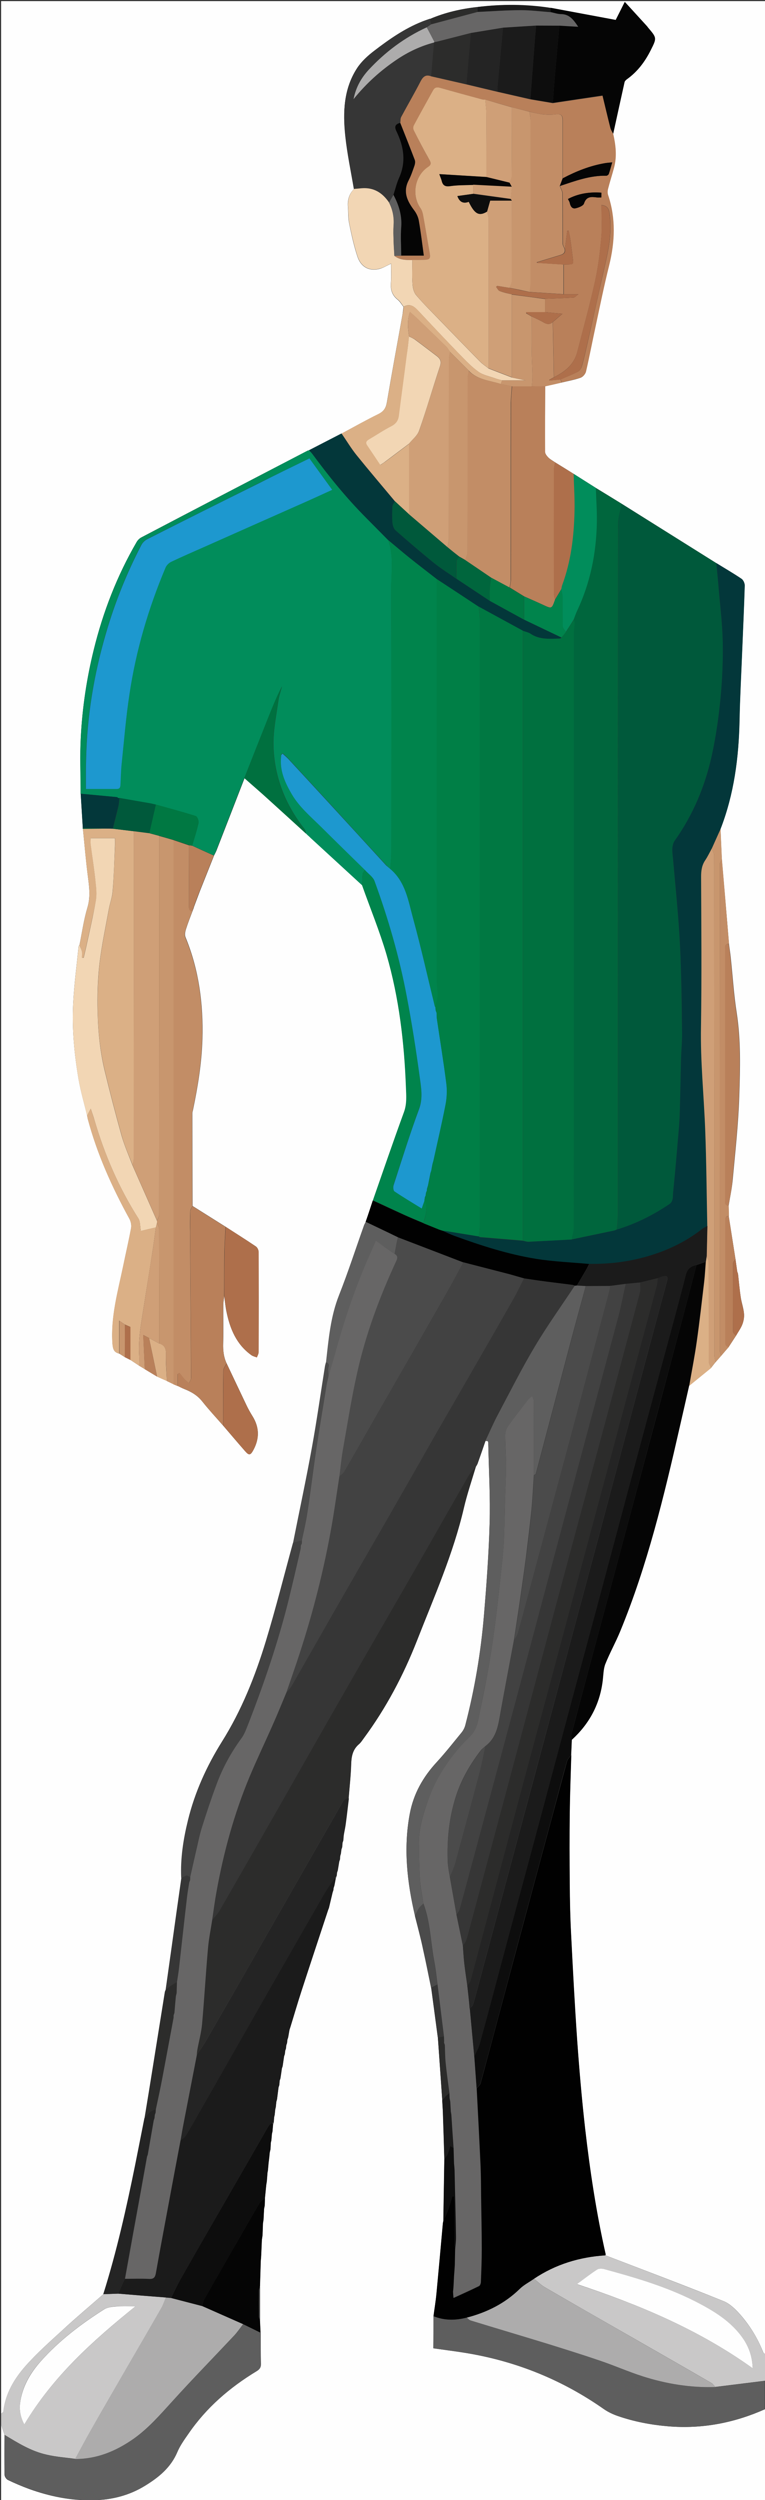 <?xml version="1.0" encoding="utf-8"?>
<!-- Generator: Adobe Illustrator 23.0.2, SVG Export Plug-In . SVG Version: 6.00 Build 0)  -->
<svg version="1.1" id="Layer_1" xmlns="http://www.w3.org/2000/svg" xmlns:xlink="http://www.w3.org/1999/xlink" x="0px" y="0px"
	 viewBox="0 0 692 2259" style="enable-background:new 0 0 692 2259;" xml:space="preserve">
<rect x="0" y="0" width="692" height="2259" fill="#333333" stroke="none"/>
<style type="text/css">
	.st0{fill:#FEFEFE;}
	.st1{fill:#C9C8C8;}
	.st2{fill:#676666;}
	.st3{fill:#018D5B;}
	.st4{fill:#00593B;}
	.st5{fill:#010101;}
	.st6{fill:#00663D;}
	.st7{fill:#03373A;}
	.st8{fill:#B9805A;}
	.st9{fill:#050505;}
	.st10{fill:#C28D66;}
	.st11{fill:#DBB086;}
	.st12{fill:#F2D6B4;}
	.st13{fill:#363636;}
	.st14{fill:#0D0D0D;}
	.st15{fill:#C8966E;}
	.st16{fill:#CF9F77;}
	.st17{fill:#00844C;}
	.st18{fill:#424242;}
	.st19{fill:#AE6F4B;}
	.st20{fill:#5E5E5E;}
	.st21{fill:#242424;}
	.st22{fill:#00703F;}
	.st23{fill:#2C2C2B;}
	.st24{fill:#4B4B4B;}
	.st25{fill:#1B1B1B;}
	.st26{fill:#ADACAC;}
	.st27{fill:#1D98CF;}
	.st28{fill:#007842;}
	.st29{fill:#007F46;}
</style>
<g>
	<path class="st0" d="M1,2181C1,1454.3,1,727.7,1,1c230.7,0,461.3,0,692,0c0,709,0,1418,0,2127c-1-1-2.4-1.7-2.8-2.9
		c-4.8-12.2-11.6-23.3-20.1-33.1c-4.4-5-9.6-10.3-15.6-12.7c-35.4-14.3-71.2-27.7-106.8-41.4c0-0.3,0.2-0.7,0.1-1
		c-8.5-37.5-14.3-75.5-18.6-113.7c-3-26.5-5.3-53.2-7.2-79.9c-2.3-32-3.9-64-5.5-96c-0.8-14.9-1.1-29.9-1.2-44.9
		c-0.2-21.5-0.2-42.9,0-64.4c0.2-17.4,0.9-34.9,1.4-52.3c0.2-4.6,0.4-9.1,0.6-13.7c16-14.6,25.5-32.4,28-54
		c0.6-4.9,0.6-10.1,2.3-14.5c4-10,9.3-19.4,13.4-29.4c24.6-59.6,39.7-122.1,53.9-184.7c2.8-12.4,5.7-24.8,8.5-37.3
		c6.6-5.4,13.2-10.7,19.8-16.1c1.3-1.7,2.6-3.3,3.9-5c1.7-2,3.5-4,5.2-5.9c2.3-2.7,4.6-5.4,6.9-8.1c2.2-3.4,4.4-6.7,6.6-10.1
		c1.9-3.4,4.3-6.6,5.7-10.2c1.2-3.1,1.8-6.6,1.5-9.8c-0.4-4.8-2.1-9.5-2.9-14.4c-1.1-7.1-1.7-14.3-2.5-21.5c-0.2-0.7-0.5-1.3-0.7-2
		c-0.5-3.7-1.1-7.4-1.6-11.2c-2-13-4.1-26-6.1-38.9c-0.1-3-0.2-6-0.2-8.9c1.3-8,3.1-16,3.8-24.1c2.3-25,5.1-49.9,5.9-74.9
		c0.8-25.3,1.6-50.6-2.3-75.9c-2.6-16.5-3.6-33.3-5.4-50c-0.4-4.1-1.1-8.1-1.6-12.2c-1.1-13.5-2.2-27.1-3.4-40.6
		c-1-12.1-2.1-24.2-3.1-36.3c-0.4-9-0.8-18-1.2-26.9c12.3-31.6,16.6-64.7,17.2-98.4c0.4-20.1,1.5-40.2,2.3-60.3
		c0.8-20.4,1.8-40.8,2.4-61.3c0.1-2-1.2-5-2.9-6.1c-7.4-5-15.2-9.5-22.8-14.2c-28.6-17.9-57.1-35.8-85.7-53.7
		c-7.8-4.8-15.5-9.6-23.3-14.3c-6.7-4.2-13.4-8.5-20.1-12.7c-5.6-3.5-11.2-7-16.8-10.4c-2-1.4-4.3-2.6-6-4.3c-1.4-1.4-2.9-3.4-3-5.1
		c-0.1-19.8,0-39.5,0.1-59.3c4.9-1.1,9.9-2.2,14.8-3.3c5.8-1.4,11.7-2.4,17.3-4.4c2-0.7,4.2-3.3,4.7-5.4c3.2-13.7,5.8-27.6,8.8-41.4
		c3.9-18.2,7.6-36.4,12.1-54.4c5.3-21.4,6.2-42.6-0.9-63.8c-0.6-1.7-0.5-3.9,0-5.7c1.7-6.4,3.7-12.7,5.4-19.1
		c2.7-10.2,1.6-20.4-0.8-30.5c3.4-15.5,6.8-31.1,10.3-46.6c0.3-1.1,1.5-2.2,2.5-2.9c9.4-6.8,16.1-15.8,21.2-26
		c5.5-10.9,5.5-10.9-2.4-20.2c-0.3-0.4-0.6-0.8-0.9-1.2c-6.6-7.2-13.2-14.4-20.2-22.1c-3.1,6.2-5.8,11.6-8.2,16.3
		c-20.1-3.7-39.5-7.4-59-11c-22-3.4-44-3.5-66-0.9c-14.8,1.7-29.2,4.9-43,10.8c-2.5,0.9-5,1.7-7.4,2.7
		c-15.7,6.3-29.5,15.9-42.8,26.1c-5.8,4.5-11.6,9.7-15.6,15.7c-12.2,18.6-12.9,39.9-10.7,61.1c1.7,16.1,5.1,32.1,7.8,48.1
		c-4.2,4.3-5.8,9.5-5.4,15.5c0.4,5.3,0.1,10.7,1.2,15.8c2,9.9,4.2,19.8,7.3,29.3c3.1,9.7,10.4,13.7,19.6,11.6
		c3.5-0.8,6.8-3,10.9-4.8c0,6.2,0.4,11.9-0.1,17.4c-0.5,6.3,1.1,11.2,6.2,15.2c2.1,1.7,3.5,4.3,5.2,6.4c-0.3,2.1-0.5,4.3-0.8,6.4
		c-4.8,26.6-9.7,53.1-14.2,79.7c-0.9,5.3-2.9,8.4-7.7,10.8c-11.3,5.5-22.3,11.7-33.4,17.7c-9.8,5-19.5,10.1-29.3,15.1
		c-0.5,0.1-1,0.1-1.4,0.3C228.1,433.2,178,459.3,128,485.5c-1.8,0.9-3.5,2.6-4.5,4.4c-17.7,30.5-30.3,63-38.7,97.2
		c-6.4,25.9-10.3,52.2-11.7,78.7C72.2,682.9,73,700,73,717.1c0.6,10.3,1.3,20.6,1.9,30.9c-0.2,0.3-0.2,0.6,0.1,0.8
		c1.5,14.6,2.7,29.3,4.6,43.9c1.2,9.2,2.3,18-0.5,27.3c-3.3,11-4.9,22.6-7.2,33.9c-0.3,0.4-0.7,0.8-0.8,1.2
		c-1.7,17.1-4,34.2-4.9,51.4c-1.2,23.1,1,46.1,4.9,68.8c1.9,11,5.1,21.8,7.7,32.7c0.2,1,0.4,2,0.6,2.9c8.5,31.8,21.9,61.6,37.7,90.4
		c1.3,2.4,2,5.8,1.5,8.4c-2.1,11.4-4.8,22.7-7.1,34.1c-4.8,23.3-11.5,46.4-9.7,70.7c0.4,4.7,1.4,7.5,6.1,8.6c1.6,1,3.3,2,4.9,3.1
		c1.7,0.9,3.4,1.7,5.2,2.6c2.7,1.8,5.3,3.5,8,5.3c1.7,1,3.3,2,5,3c3.7,2.2,7.4,4.5,11.1,6.7c3,1.3,6,2.6,9,4c2,1,4,2,6,2.9
		c1.3,0.5,2.5,1.1,3.8,1.6c1.9,0.9,3.8,2,5.8,2.8c6.4,2.5,12,5.8,16.4,11.4c6,7.5,12.5,14.5,18.8,21.7c6.6,7.7,13.1,15.4,19.8,23
		c3.6,4,4.9,3.8,7.5-1c5.6-10.3,5.5-20.5-0.8-30.6c-2-3.2-3.9-6.6-5.5-10c-6-12.5-11.9-25.1-17.9-37.7c-2.7-5.7-3.3-11.7-3.1-17.9
		c0.3-11.7,0-23.3,0.1-35c0-2.6,0.5-5.2,0.8-7.8c0.7,4.6,1.1,9.2,2,13.7c3.2,15.7,9,29.9,22.6,39.6c1.4,1,3.2,1.3,4.9,2
		c0.5-1.6,1.6-3.3,1.6-4.9c0.1-30.1,0.1-60.2,0-90.4c0-1.7-1.1-4-2.4-4.9c-9-6.1-18.3-11.9-27.4-17.8c-10-6.3-19.9-12.5-29.9-18.8
		c-0.1-28-0.2-55.9-0.2-83.9c0-1,0.4-1.9,0.6-2.9c4.4-21.1,7.9-42.4,8.5-64c0.9-31.7-3.1-62.6-15.3-92.1c-0.8-2-0.3-4.9,0.4-7.1
		c1.8-5.7,4-11.2,6.1-16.8c0.3-0.7,0.5-1.4,0.8-2.1c0.3-1,0.6-2,1-3c1.6-4.2,3.1-8.4,4.7-12.5c4.3-10.8,8.6-21.6,12.9-32.4
		c0.7-1.3,1.4-2.6,2-4c8.6-22,17.1-44,25.6-65.9c7.2,6.4,14.5,12.6,21.6,19.1c11.5,10.3,22.8,20.8,34.3,31.2
		c0.2,0.2,0.5,0.5,0.7,0.7c0.4,0.4,0.9,0.8,1.3,1.2c0,0-0.2-0.2-0.2-0.2c0.4,0.4,0.8,0.7,1.2,1.1l-0.1-0.1c0.4,0.4,0.8,0.8,1.1,1.1
		c15.5,14.2,31,28.5,46.5,42.7c7.5,20.9,16,41.5,22.1,62.7c11.3,39.2,16,79.6,17.6,120.4c0.3,7.4,0.9,14.6-1.8,22
		c-9.7,26.4-18.8,53.1-28.1,79.7c-2.1,6.4-4.2,12.9-6.4,19.3c-0.6,1.3-1.4,2.5-1.9,3.9c-7.4,20.8-14.2,41.8-22.3,62.3
		c-7.8,19.6-9.5,40.2-11.8,60.8c-0.3,1.3-0.8,2.5-1,3.8c-3.9,24.3-7.3,48.6-11.7,72.8c-5.3,28.9-11.4,57.6-17.1,86.4
		c-8.1,29.6-15.5,59.4-24.5,88.7c-9.7,31.8-22,62.7-39.8,91c-13.9,22.1-24.5,45.6-30.7,71c-4.2,17.1-7,34.5-6.1,52.2
		c-2.9,20.9-5.8,41.8-8.8,62.6c-1.8,12.8-3.6,25.6-5.4,38.4c-0.3,0.6-0.6,1.2-0.7,1.8c-3.7,22.9-7.3,45.8-11,68.7
		c-2.4,15.2-5,30.3-7.4,45.5c-2.7,14-5.4,27.9-8.3,41.9c-8,39.4-16.8,78.7-28.9,117.1c-12.4,10.9-25.1,21.5-37.2,32.7
		c-11.5,10.5-23.2,20.9-33.5,32.5c-10.2,11.6-18.2,24.9-19.9,41C2.8,2179.9,1.6,2180.4,1,2181z"/>
	<path class="st0" d="M693,2177c0,27.7,0,55.3,0,83c-230.7,0-461.3,0-692,0c0-23,0-46,0-69c1,3,2.1,6.1,3.1,9.1c0,12-0.2,24,0,36
		c0,1.7,1.6,4.1,3.1,4.8c6.2,3,12.6,5.7,19.1,8.1c18.9,6.8,38.2,10.7,58.5,10.2c16.7-0.4,32.2-4.4,46.3-13.1
		c12.3-7.6,23.2-16.5,29.1-30.4c2.5-5.9,6.4-11.3,10.1-16.6c16.2-23.6,37.4-41.8,61.7-56.5c2.8-1.7,3.9-3.4,3.8-6.7
		c-0.2-9.3-0.1-18.6-0.2-27.9c-0.2-3.6-0.3-7.1-0.5-10.7c0-10.5,0-20.9,0-31.4c0.2-7.6,0.5-15.2,0.7-22.8c0.1-1.7,0.2-3.5,0.4-5.2
		c0.2-4.6,0.4-9.2,0.6-13.8c0.2-1.4,0.4-2.8,0.6-4.1c0.1-3.6,0.3-7.2,0.4-10.9c0.2-1.1,0.3-2.1,0.5-3.2c0.2-3.3,0.3-6.6,0.5-9.8
		c0.2-1,0.4-2.1,0.6-3.1c0.1-2.3,0.1-4.6,0.2-6.8c0.4-4,0.8-8,1.2-12c0.2-1,0.3-2.1,0.5-3.1c0.2-2.6,0.4-5.2,0.6-7.8
		c0.1-0.7,0.2-1.4,0.4-2.2c0.2-2.3,0.4-4.6,0.6-6.8c0.1-0.7,0.2-1.4,0.3-2.2c0.2-2.3,0.4-4.6,0.7-6.8c0.2-1,0.5-2.1,0.7-3.1
		c0.1-2,0.2-3.9,0.3-5.9c0.2-0.7,0.3-1.4,0.5-2.1c0.2-2,0.3-3.9,0.5-5.9c0.2-0.7,0.3-1.4,0.5-2.1c0.2-2,0.3-3.9,0.5-5.9
		c0.2-0.7,0.4-1.4,0.6-2.1c0.1-1.6,0.2-3.3,0.4-4.9c0.2-0.7,0.4-1.4,0.5-2.1c0.2-1.6,0.3-3.3,0.5-4.9c0.2-0.7,0.4-1.4,0.5-2.1
		c0.2-1.6,0.3-3.3,0.5-4.9c0.2-0.7,0.4-1.4,0.6-2.1c0.5-3.6,0.9-7.3,1.4-10.9c0.2-0.7,0.4-1.4,0.7-2.1c0.1-1.3,0.2-2.6,0.3-3.9
		c0.2-0.7,0.4-1.4,0.7-2.1c0.4-3,0.8-6,1.3-8.9c0.2-0.7,0.5-1.4,0.7-2.1c0.4-3,0.9-5.9,1.3-8.9c0.2-0.7,0.5-1.4,0.7-2.1
		c0.1-1,0.2-1.9,0.3-2.9c0.2-0.7,0.5-1.4,0.7-2.1c0.1-1,0.2-1.9,0.3-2.9c0.2-0.7,0.5-1.4,0.7-2.1c0.1-1,0.2-1.9,0.3-2.9
		c0.2-0.7,0.5-1.4,0.7-2.1c0.4-2.3,0.8-4.6,1.2-6.9c0.2-0.7,0.5-1.4,0.7-2.1c3.4-11,6.6-22.1,10.2-33.1c7.9-24.3,16-48.6,24-72.9
		c0.3-0.7,0.5-1.4,0.8-2.1c1.1-4.6,2.2-9.3,3.3-13.9c0.2-0.7,0.5-1.4,0.7-2.1c0.1-0.6,0.1-1.3,0.2-1.9c0.2-0.7,0.5-1.4,0.7-2.1
		c0.4-2.3,0.8-4.6,1.3-6.9c0.2-0.7,0.5-1.4,0.7-2.1c0.1-1,0.2-2,0.3-2.9c0.2-0.7,0.5-1.4,0.7-2.1c0.4-2.6,0.9-5.3,1.3-7.9
		c0.2-0.7,0.5-1.4,0.7-2.1c0.1-1,0.2-2,0.2-3c0.2-0.7,0.4-1.4,0.6-2.1c0.2-1.3,0.3-2.6,0.5-3.9c0.2-0.7,0.4-1.4,0.7-2.1
		c0.1-1.3,0.2-2.6,0.3-3.9c0.2-0.7,0.4-1.4,0.7-2.1c0.1-1.3,0.2-2.6,0.3-3.9c0.1-0.7,0.2-1.3,0.3-2c0.6-3.3,1.3-6.5,1.7-9.8
		c1-7.4,1.8-14.7,2.7-22.1c0.8-10.3,2-20.5,2.3-30.8c0.2-7.1,1.3-13.4,7-18.3c1.9-1.6,3.2-3.8,4.7-5.8c19.9-27,35.4-56.3,47.7-87.5
		c15.5-39.7,32.9-78.7,42.6-120.4c2.9-12.5,7.1-24.8,10.8-37.1c0.5-0.9,1.1-1.7,1.4-2.7c2.4-6.8,4.7-13.6,7.1-20.4
		c3.3-0.9,2.6,1.7,2.7,3.2c0.5,23.8,1.9,47.6,1.2,71.3c-0.8,27.6-2.8,55.1-5.1,82.6c-2.8,33.7-8.4,66.9-16.9,99.6
		c-0.6,2.3-1.8,4.6-3.3,6.5c-7.4,9-14.6,18.2-22.5,26.8c-12.4,13.4-21,28.5-24.4,46.6c-5.9,31.2-2.4,61.9,4.7,92.4
		c2.5,10.1,5.2,20.2,7.5,30.3c2.6,11.5,4.8,23,7.2,34.5c2,15,4,30,6,45c1.3,19,2.7,38,4,57c0.2,3.6,0.4,7.2,0.6,10.9
		c0.5,14,0.9,28.1,1.3,42.1c-0.3,18.7-0.6,37.3-0.9,56c-0.1,0.6-0.3,1.3-0.4,1.9c-1.9,21.1-3.8,42.3-5.8,63.4
		c-0.7,6.9-1.8,13.7-2.7,20.6c0,9.6,0,19.2,0,29c9.7,1.4,19.2,2.5,28.7,4.1c45.8,7.4,87.8,24.3,125.8,51c3.7,2.6,8,4.6,12.4,6.1
		c14.8,5.1,30,8,45.7,9.3c30.5,2.5,59.5-3.1,87.3-15.5C692.3,2176.9,692.7,2176.9,693,2177z"/>
	<path class="st1" d="M4.1,2200.1c-1-3-2.1-6.1-3.1-9.1c0-3.3,0-6.7,0-10c0.6-0.6,1.8-1.1,1.9-1.8c1.7-16,9.7-29.4,19.9-41
		c10.3-11.6,22-22,33.5-32.5c12.2-11.2,24.8-21.8,37.2-32.7c4.5-0.2,9-0.3,13.6-0.5c14.3,1.2,28.7,2.4,43,3.5
		c-1.3,3.2-2.4,6.5-4.1,9.5c-10.1,17.7-20.4,35.3-30.6,52.9c-10.9,18.8-21.8,37.6-32.5,56.4c-5.1,8.9-9.9,18-14.8,27
		c-8.6-1.2-17.4-1.8-25.9-3.8C28.2,2214.9,16.1,2207.4,4.1,2200.1z M122.6,2083.9c-6.8,0-12.2-0.3-17.6,0.1
		c-3.7,0.3-7.8,0.8-10.8,2.6c-21,13.3-40.7,28.3-57.3,46.9c-9.7,10.8-16.9,23.1-18.7,37.8c-0.8,6.4,0.3,12.7,3.8,19.2
		C47.8,2147.7,83.7,2115.4,122.6,2083.9z"/>
	<path class="st1" d="M547.6,2037.9c35.6,13.7,71.4,27.2,106.8,41.4c6,2.4,11.2,7.7,15.6,12.7c8.5,9.8,15.4,20.8,20.1,33.1
		c0.5,1.2,1.9,1.9,2.8,2.9c0,7.7,0,15.3,0,23c-0.3,0.1-0.7,0.1-1,0.2c-1.3,0.2-2.6,0.4-3.8,0.5c-13.7,1.7-27.4,3.4-41.1,5.1
		c-1.1-1.1-1.9-2.6-3.2-3.4c-22.8-13.2-45.7-26.3-68.6-39.4c-27.5-15.7-55-31.4-82.4-47.3c-3.6-2.1-6.5-5.1-9.8-7.7
		C502.6,2046,524.3,2039.4,547.6,2037.9z M680.9,2140c-0.4-10.4-3.2-18.4-8-25.7c-11.1-16.7-27.7-26.6-45-35.2
		c-25.9-13-53.7-21.3-81.6-28.7c-1.9-0.5-4.7-0.5-6.2,0.5c-6.1,4-11.8,8.4-18.2,13.1C578,2082.5,631.8,2104.8,680.9,2140z"/>
	<path class="st2" d="M692,2151.2c0.3-0.1,0.7-0.1,1-0.2c0,8.7,0,17.3,0,26c-0.3-0.1-0.7-0.1-1-0.2
		C692,2168.3,692,2159.7,692,2151.2z"/>
	<path class="st3" d="M221,703.1c-8.5,22-17.1,44-25.6,65.9c-0.5,1.4-1.3,2.7-2,4c-6.5-3-13-5.9-19.6-8.9c2-6.8,4.3-13.6,5.8-20.5
		c0.4-1.8-1.1-5.7-2.5-6.1c-12-3.8-24.1-7-36.2-10.4c-1.4-0.3-2.9-0.7-4.3-1c-9.6-1.7-19.1-3.3-28.7-5c-0.3,0-0.6,0-1,0
		c-0.3-0.3-0.7-0.5-1-0.8c-11-1-22-2-33-3.1c0-17.1-0.8-34.3,0.2-51.3c1.4-26.5,5.3-52.8,11.7-78.7c8.4-34.2,21-66.7,38.7-97.2
		c1-1.8,2.7-3.5,4.5-4.4c50-26.2,100.1-52.3,150.2-78.4c0.4-0.2,1-0.2,1.4-0.3c1,1.1,2.1,2.1,3,3.3c15,20.4,30.9,40,48.8,57.9
		c6.6,6.6,13.1,13.3,19.7,19.9c5.3,14.4,2.8,29.3,2.8,43.9c0.2,79.5,0.1,159,0.1,238.4c0,5-0.7,9.9-1,14.9c-1.2-1.1-2.5-2.2-3.6-3.4
		c-17.8-19.3-35.5-38.7-53.3-58.1c-11.7-12.7-23.4-25.4-35.2-38.1c-1.6-1.8-3.5-3.3-5.4-5c-0.7,0.9-1.2,1.3-1.2,1.7
		c-0.2,1.1-0.2,2.3-0.2,3.5c-0.6,11.9,4.2,22,10,31.8c6.9,11.7,17.2,20.2,26.6,29.5c13.1,13,26.4,25.9,39.5,38.8
		c-0.7,1.2-1.9,2.4-2.1,3.7c-0.4,3.4-0.4,6.8-0.6,10.3c-15.5-14.2-31-28.5-46.5-42.7c-0.4-0.4-0.8-0.8-1.1-1.1c0,0,0.1,0.1,0.1,0.1
		c-0.4-0.4-0.8-0.7-1.2-1.1c0,0,0.2,0.2,0.2,0.2c-0.4-0.4-0.9-0.8-1.3-1.2c-0.2-0.2-0.5-0.5-0.7-0.7c-0.5-1.5-0.7-3.3-1.6-4.4
		c-17.5-22.2-27.4-47.5-28-75.6c-0.3-13.1,2.5-26.3,4.3-39.4c0.6-4.7,2.2-9.2,3.4-13.8c-5,9.7-9,19.7-13,29.7
		C235,667.6,228,685.4,221,703.1z M279.9,414.2c-15.6,7.6-30.7,14.9-45.8,22.4c-33.7,16.8-67.4,33.6-101,50.5
		c-2.2,1.1-4.2,3.2-5.4,5.4c-13.2,25.5-23.9,52-31.9,79.5c-10.8,37.2-17.2,75-18,113.8c-0.1,3.5-0.2,7-0.2,10.5c0,5.4,0,10.7,0,16.5
		c10,0,19,0,27.9,0c3.1,0,3.3-2,3.4-4.4c0.2-6,0.3-12,1-17.9c2.2-21.1,4-42.3,7.1-63.3c6-39.4,17.1-77.5,32.6-114.3
		c0.9-2.2,3.1-4.3,5.3-5.4c9.6-4.6,19.4-8.8,29.1-13.1c31.5-14,63-27.9,94.4-41.9c7.2-3.2,14.4-6.5,22-10
		C293.4,432.8,286.8,423.7,279.9,414.2z"/>
	<path class="st4" d="M562.3,455.2c28.6,17.9,57.1,35.8,85.7,53.7c0.7,7.6,1.5,15.1,2.1,22.7c1.3,16.2,3.4,32.3,3.7,48.5
		c0.3,16.9-0.3,33.9-2,50.7c-1.7,17.6-4.2,35.2-8,52.4c-6.2,27.6-17,53.4-33.5,76.6c-1.4,2-2,4.9-2.1,7.4c-0.1,3.9,0.6,7.9,0.9,11.9
		c1.6,18.8,3.5,37.6,4.9,56.4c1,13.6,1.6,27.1,2,40.7c0.5,19.3,0.8,38.6,1,57.8c0.1,7.5-0.7,14.9-0.9,22.4
		c-0.4,15.8-0.6,31.6-1.1,47.3c-0.2,5.8-0.5,11.6-1,17.4c-1.6,19-3.2,37.9-5.1,56.8c-0.4,3.5,0.4,7.7-3.5,10.3
		c-14.7,9.8-30.4,17.7-47.4,22.9c0.3-4.8,1-9.6,1-14.4c0-208,0-416,0.2-624C559.1,466.8,561.2,461,562.3,455.2z"/>
	<path class="st5" d="M547.6,2037.9c-23.4,1.5-45.1,8.1-64.6,21.2c-4.3,3-9.2,5.5-12.9,9.1c-13.6,13.3-29.9,21.3-48,26
		c-10.1,2.6-20.2,2.7-30-1.3c0.9-6.9,2.1-13.7,2.7-20.6c2-21.1,3.9-42.3,5.8-63.4c0.1-0.7,0.2-1.3,0.4-1.9c1.7-3.9,3.5-7.8,4.9-11.8
		c1.3-3.5,2.2-7.2,3.3-10.8c0.5,0.1,1,0.2,1.5,0.3c0.1,1.6,0.3,3.1,0.3,4.7c0,12.8,0,25.6,0.1,38.4c0,1.7,0.5,3.5,0.8,5.2
		c-0.1,4.7-0.2,9.3-0.3,14c-0.2,3.3-0.5,6.7-0.7,10c-0.1,2.7-0.3,5.3-0.4,8c-0.2,2-0.4,4-0.5,6c0.1,1.6,0.2,3.2,0.4,5.5
		c8-3.7,15.6-7.1,23-10.7c1-0.5,1.6-2.4,1.7-3.7c0.4-10,0.8-20,0.8-29.9c0-15.8-0.4-31.6-0.6-47.4c-0.1-9.3-0.1-18.7-0.5-28
		c-1-23.3-2.3-46.5-3.5-69.7c1.2-1.6,3.1-3,3.5-4.7c11.3-41.9,22.4-83.8,33.7-125.8c10.7-39.8,21.4-79.7,32.2-119.5
		c4.1-15.2,8.1-30.4,12.3-45.6c0.6-2.1,2.5-3.8,3.8-5.7c-0.5,17.4-1.2,34.9-1.4,52.3c-0.3,21.5-0.2,42.9,0,64.4
		c0.1,15,0.4,29.9,1.2,44.9c1.6,32,3.3,64,5.5,96c1.9,26.7,4.2,53.3,7.2,79.9c4.4,38.2,10.1,76.2,18.6,113.7
		C547.8,2037.2,547.7,2037.6,547.6,2037.9z"/>
	<path class="st6" d="M562.3,455.2c-1.1,5.8-3.1,11.6-3.2,17.4c-0.2,208-0.1,416-0.2,624c0,4.8-0.6,9.6-1,14.4
		c-0.9,0.3-1.8,0.8-2.8,1c-12.7,2.7-25.5,5.3-38.2,8c0.7-3.7,1.9-7.3,1.9-11c0.1-179.2,0.1-358.3,0.1-537.5c0-2.8,0.6-5.6,0.7-8.4
		c0-1-0.5-2.1-0.8-3.1c1.1-2.8,2-5.6,3.3-8.3c11.8-25.2,17.2-51.8,17.7-79.4c0.2-10.4-0.6-20.9-0.9-31.3
		C546.8,445.7,554.5,450.5,562.3,455.2z"/>
	<path class="st7" d="M517,1120c12.7-2.7,25.5-5.3,38.2-8c1-0.2,1.9-0.6,2.8-1c17-5.1,32.7-13,47.4-22.9c3.9-2.6,3.1-6.8,3.5-10.3
		c1.9-18.9,3.5-37.9,5.1-56.8c0.5-5.8,0.9-11.6,1-17.4c0.4-15.8,0.7-31.6,1.1-47.3c0.2-7.5,1-14.9,0.9-22.4
		c-0.1-19.3-0.4-38.6-1-57.8c-0.4-13.6-1-27.2-2-40.7c-1.4-18.8-3.2-37.6-4.9-56.4c-0.3-4-1-7.9-0.9-11.9c0.1-2.5,0.7-5.4,2.1-7.4
		c16.5-23.2,27.4-49,33.5-76.6c3.8-17.2,6.3-34.8,8-52.4c1.6-16.8,2.3-33.8,2-50.7c-0.3-16.2-2.3-32.3-3.7-48.5
		c-0.6-7.6-1.4-15.1-2.1-22.7c7.6,4.7,15.4,9.2,22.8,14.2c1.6,1.1,2.9,4,2.9,6.1c-0.6,20.4-1.6,40.8-2.4,61.3
		c-0.8,20.1-1.9,40.2-2.3,60.3c-0.7,33.7-4.9,66.7-17.2,98.4c-2.7,5.9-5.3,11.9-8,17.8c-1.9,3.5-3.6,7.1-5.8,10.4
		c-3.2,4.6-3.8,9.6-3.8,15.1c0.2,45.2,0.6,90.3-0.1,135.5c-0.5,31.1,2.7,61.9,3.8,92.8c1.1,29.1,1.3,58.2,1.9,87.3
		c-1.6,0.9-3.3,1.5-4.7,2.6c-13.6,10.7-28.8,18.3-45.3,23.5c-18.5,5.9-37.5,8.4-56.8,8.1c-16.2-1.5-32.4-2.1-48.4-4.7
		c-25.1-4-49.3-11.9-73.2-20.6c-3.9-1.4-7.5-3.3-11.3-4.9c1.8,0.2,3.6,0.4,5.3,0.7c9.2,1.5,18.4,3,27.6,4.5c0.4,0.3,0.8,0.7,1.2,0.8
		c12.9,1.1,25.8,2.1,38.8,3.2c1.7,0.3,3.5,1,5.2,0.9C491.1,1121.3,504,1120.6,517,1120z"/>
	<path class="st8" d="M554.7,120.9c2.3,10.1,3.5,20.3,0.8,30.5c-1.7,6.4-3.8,12.7-5.4,19.1c-0.5,1.8-0.6,4,0,5.7
		c7.1,21.2,6.2,42.4,0.9,63.8c-4.5,18-8.2,36.2-12.1,54.4c-3,13.8-5.6,27.6-8.8,41.4c-0.5,2.1-2.7,4.7-4.7,5.4
		c-5.6,1.9-11.5,3-17.3,4.4c-0.3-0.9-0.7-1.9-1-2.8c5.2-2.2,10.4-4.3,15.4-6.8c1.6-0.8,3.2-2.8,3.7-4.5c1.9-6.3,3.3-12.8,4.8-19.3
		c4.7-20.7,9.2-41.4,13.9-62c4.3-19.2,9.7-38.3,6.3-58.4c-0.7-4.2-2.7-6-7.1-6.6c0,10,0.7,19.8-0.2,29.5
		c-1.2,13.3-2.8,26.7-5.7,39.7c-4.7,21.3-10.6,42.4-16,63.6c-2.9,11.4-11.2,17.9-21.1,22.9c-0.3-16.6-0.7-33.3-1-49.9
		c2.8-2.4,5.7-4.9,8.7-7.5C503,283,498,282.5,493,282c0-4,0-8,0-12c8.6-0.3,17.2-0.6,25.9-1.1c1.2-0.1,2.2-1.5,4.3-3
		c-5.6,0-9.4,0-13.2,0c0-8.9,0-17.9,0-26.8c0.8,0,1.7-0.1,2.5-0.1c6.4-0.1,6.4-0.1,5.6-6.1c-0.7-5.4-1.3-10.8-2.1-16.2
		c-0.4-2.8-1.1-5.5-1.6-8.2c-0.4,0-0.9,0-1.3,0.1c-0.7,5.5-1.4,11-2.1,16.5c-0.6-1.6-1.8-3.3-1.8-4.9c-0.1-15.1,0-30.1-0.2-45.2
		c0-2.3-1.6-4.6-2.4-6.9c13.7-4.5,27.2-9.6,41.9-9.3c0.7,0,1.9-0.9,2.2-1.6c1.1-3.2,2-6.5,3.1-10.5c-2.8,0.3-4.6,0.4-6.4,0.7
		c-13.6,2.3-26.2,7.3-38.3,13.7c0-17.3,0-34.6,0-51.9c0-5.5-1.7-6.5-7-5.8c-3.7,0.5-7.6,0.3-11.3-0.1c-3.9-0.4-7.8-1.5-11.6-2.3
		c-5.3-1.3-10.7-2.7-16-4c-8-2.3-16-4.6-24.1-6.9c-1-0.1-2,0-3-0.2c-12.6-3.4-25.3-6.8-37.8-10.4c-3.1-0.9-5.1-0.2-6.6,2.5
		c-5.8,10.5-11.6,20.9-17.3,31.5c-0.6,1.2-0.6,3.2,0,4.4c4.6,9,9.2,18.1,14.3,26.9c1.7,3,1.2,4.5-1.3,6.1
		c-12.2,8.2-15.3,25.8-6.8,37.5c1.4,1.9,2,4.6,2.4,7c2,11.1,3.8,22.2,5.8,33.2c0.9,5.2,0.1,6.3-5.1,6.3c-3.5,0-7.1,0.1-10.6,0.1
		c-5.7,0-11.4,0-16.2-3.8c2.1-0.1,4.1-0.1,6.2-0.2c6.6,0,13.2,0,20.3,0c-1.5-10.9-2.7-21.3-4.5-31.5c-0.6-3.3-2.3-6.8-4.3-9.5
		c-6.2-8.3-10.3-16.6-4.9-27c2.2-4.3,3.7-8.9,5.3-13.4c0.5-1.6,0.8-3.6,0.2-5.1c-4.2-11.2-8.7-22.3-13.1-33.4c0.2-1.8,0-3.9,0.8-5.4
		c5.8-10.8,12-21.4,17.6-32.3c2.3-4.4,4.9-6.3,9.6-4.4c10.6,2.4,21.3,4.9,31.9,7.3c9.4,2.2,18.7,4.5,28.1,6.7
		c9.9,2.3,19.9,4.5,29.8,6.8c6.7,1.1,13.5,2.3,20.2,3.4c14.7-2.2,29.3-4.4,45-6.7c2.2,9,4.6,19.1,7.1,29.2
		C552.6,117.4,553.8,119.1,554.7,120.9z M544,174.1c-10.9-0.8-21,0.8-30.3,5.7c0.7,1.5,1.4,2.4,1.6,3.4c0.6,3.1,2.1,5.7,5.4,5
		c2.8-0.6,6.8-2.2,7.5-4.3c2.2-6.6,6.7-6.2,11.7-5.5c1.2,0.2,2.5,0,4,0C544,176.9,544,175.7,544,174.1z"/>
	<path class="st9" d="M623.3,1252.2c-2.8,12.4-5.6,24.8-8.5,37.3c-14.3,62.7-29.3,125.1-53.9,184.7c-4.1,9.9-9.4,19.4-13.4,29.4
		c-1.8,4.5-1.8,9.7-2.3,14.5c-2.5,21.6-12,39.4-28,54c-0.1-1.6-0.7-3.4-0.3-4.9c4.9-18.6,9.8-37.2,14.8-55.7
		c13.4-49.8,26.8-99.6,40.1-149.3c15.3-57,30.5-114,45.6-171c4.3-16,8.4-32.1,12.6-48.1c2.8-1,5.6-1.9,8.3-2.9
		c-0.5,6.1-0.7,12.2-1.5,18.3c-2.1,17.8-4.1,35.5-6.6,53.2C628.4,1225.2,625.7,1238.7,623.3,1252.2z"/>
	<path class="st10" d="M174.1,823.1c-2.1,5.6-4.3,11.1-6.1,16.8c-0.7,2.2-1.2,5.1-0.4,7.1c12.3,29.5,16.2,60.4,15.3,92.1
		c-0.6,21.6-4.1,42.9-8.5,64c-0.2,1-0.6,1.9-0.6,2.9c0,28,0.1,55.9,0.2,83.9c-0.7,1.5-1.9,2.9-1.9,4.4c-0.3,6.4-0.3,12.8-0.2,19.2
		c0.3,43.9,0.7,87.8,0.9,131.7c0,1.5-1.2,3.1-1.9,4.6c-1.3-1.1-2.6-2.1-3.8-3.3c-1.7-1.8-3.1-3.9-4.7-5.8c-0.6,0.3-1.2,0.6-1.7,0.9
		c0,3.6,0,7.2,0,10.9c-1.3-0.5-2.5-1.1-3.8-1.6c0-163.9,0-327.8,0-491.8c4.7,1.6,9.4,3.2,14.1,4.8c0,18.5-0.1,37-0.1,55.5
		C171,821.5,171.3,823.2,174.1,823.1z"/>
	<path class="st11" d="M71.9,854c2.3-11.3,3.9-22.9,7.2-33.9c2.8-9.3,1.8-18.1,0.5-27.3c-2-14.6-3.1-29.3-4.6-43.9
		c7.6-0.1,15.3-0.1,22.9-0.2c1.4,0,2.7,0.1,4.1,0.1c6.3,0.8,12.7,1.5,19,2.3c0,98.5,0,197.1,0,295.6c0,2.1-0.7,4.2-1,6.3
		c-3.3-8.8-7.3-17.5-9.8-26.5c-5.5-19.6-10.6-39.3-15.4-59.1c-4.7-19.4-6.4-39.2-6.5-59.1c-0.1-13.1,0.4-26.3,2-39.2
		c2-16.1,5.4-31.9,8.3-47.9c1-5.4,3-10.6,3.4-16c1-13.6,1.4-27.2,2.1-40.8c0.1-2.4,0-4.8,0-7.1c-7.9,0-14.8,0-22,0
		c0,2.1-0.2,3.8,0,5.4c1.5,11.5,3.2,22.9,4.5,34.4c0.6,5.5,1.2,11.3,0.2,16.6C84.1,828,80.8,842,77.8,856c-0.7,3.2-1.5,6.3-2.2,9.5
		c-0.5-0.1-1.1-0.2-1.6-0.2c0-1.9,0.3-3.9-0.1-5.7C73.6,857.7,72.6,855.8,71.9,854z"/>
	<path class="st8" d="M493.2,349.1c-0.1,19.8-0.2,39.5-0.1,59.3c0,1.7,1.6,3.8,3,5.1c1.7,1.7,4,2.9,6,4.3c-0.4,2.4-1,4.9-1,7.3
		c-0.1,37-0.1,74.1,0,111.1c0,1.9,0.6,3.9,1,5.8c-3,8.3-2.9,8.2-10.9,4.5c-5.6-2.6-11.4-5.1-17-7.6c-4.3-2.7-8.7-5.3-13-8
		c0.3-2.3,0.9-4.5,1-6.8c0.1-53.4,0-106.9,0.1-160.3c0-4.9,0.6-9.9,1-14.8c6,0,12,0,18,0C485.1,349,489.1,349,493.2,349.1z"/>
	<path class="st12" d="M71.9,854c0.7,1.9,1.7,3.7,2.1,5.6c0.4,1.8,0.1,3.8,0.1,5.7c0.5,0.1,1.1,0.2,1.6,0.2c0.7-3.2,1.5-6.3,2.2-9.5
		c3-14,6.3-28,8.8-42.2c1-5.4,0.4-11.1-0.2-16.6c-1.2-11.5-3-23-4.5-34.4c-0.2-1.6,0-3.3,0-5.4c7.2,0,14.1,0,22,0
		c0,2.3,0.1,4.7,0,7.1c-0.6,13.6-1,27.2-2.1,40.8c-0.4,5.4-2.4,10.6-3.4,16c-2.9,15.9-6.3,31.8-8.3,47.9c-1.6,13-2.1,26.1-2,39.2
		c0.2,19.9,1.8,39.7,6.5,59.1c4.8,19.8,9.9,39.5,15.4,59.1c2.6,9,6.5,17.7,9.8,26.5c7.4,16.7,14.7,33.3,22.1,50c0,0.7,0,1.3,0,2
		c-0.3,1.3-0.7,2.7-1,4c-4.8,1.1-9.6,2.2-13.6,3.2c-0.8-4.6-0.5-8.5-2.1-11.1c-17.7-27.8-30.7-57.7-39.9-89.3
		c-0.8-2.9-1.9-5.8-3.3-10.1c-1.6,3.1-2.5,4.7-3.3,6.4c-2.6-10.9-5.8-21.7-7.7-32.7c-3.9-22.7-6.1-45.7-4.9-68.8
		c0.9-17.2,3.2-34.2,4.9-51.4C71.1,854.8,71.6,854.4,71.9,854z"/>
	<path class="st13" d="M390,68.8c-4.7-1.8-7.3,0-9.6,4.4c-5.6,10.9-11.8,21.5-17.6,32.3c-0.8,1.5-0.6,3.6-0.8,5.4
		c-4.1,1.2-5.5,3.1-3.4,7.6c6.6,13.6,9.1,27.6,2.4,42.1c-2.2,4.9-3.4,10.3-5.1,15.4c-1.3,2.3-2.6,4.6-4,7
		c-5.9-8.8-13.8-13.9-24.9-13c-2.3,0.2-4.5,0.4-6.8,0.6c-2.7-16-6.1-32-7.8-48.1c-2.3-21.2-1.5-42.4,10.7-61.1
		c4-6.1,9.8-11.3,15.6-15.7c13.3-10.2,27.1-19.8,42.8-26.1c2.4-1,4.9-1.8,7.4-2.7c0.3,1.6,0.7,3.3,1,4.9c-1.3,0.9-2.7,1.8-4,2.7
		c-20.2,9.3-37.7,22.4-52.7,38.7c-6.5,7-11.2,15.1-13.4,26.2c11.9-14.7,24.8-26.1,39.2-35.8c10.4-7,21.5-12.2,33.6-15.4
		C391.8,48.5,390.9,58.7,390,68.8z"/>
	<path class="st14" d="M630,1143c-4.2,16-8.3,32.1-12.6,48.1c-15.2,57-30.4,114-45.6,171c-13.3,49.8-26.7,99.6-40.1,149.3
		c-5,18.6-10,37.1-14.8,55.7c-0.4,1.5,0.2,3.3,0.3,4.9c-0.2,4.6-0.4,9.1-0.6,13.7c-1.3,1.9-3.2,3.6-3.8,5.7
		c-4.3,15.1-8.3,30.4-12.3,45.6c-10.7,39.8-21.5,79.6-32.2,119.5c-11.2,41.9-22.3,83.9-33.7,125.8c-0.5,1.8-2.3,3.2-3.5,4.7
		c-0.7-9.7-1.4-19.3-2.1-29c1.7-3.7,3.9-7.3,4.9-11.2c8.3-30.5,16.3-61.2,24.6-91.7c10.1-37.8,20.4-75.5,30.5-113.3
		c8.2-30.6,16.3-61.2,24.5-91.7c10.1-37.8,20.4-75.5,30.5-113.3c8.2-30.6,16.3-61.2,24.5-91.7c10.1-37.8,20.3-75.5,30.5-113.3
		c7.2-26.6,14.5-53.1,21.3-79.7C621.8,1146.2,625.1,1144.1,630,1143z"/>
	<path class="st15" d="M142,1105c0-0.7,0-1.3,0-2c0.7-1.6,1.9-3.3,1.9-4.9c0.1-114.2,0.1-228.5,0.1-342.7c4.3,1.2,8.7,2.4,13,3.7
		c0,163.9,0,327.8,0,491.8c-2-1-4-2-6-2.9c-0.3-8.1-1.1-16.1-0.9-24.2c0.2-5.1-1.3-8.2-6.1-9.7c0-34.5,0-69.1-0.1-103.6
		C143.9,1108.6,142.7,1106.8,142,1105z"/>
	<path class="st9" d="M554.7,120.9c-0.9-1.8-2.1-3.5-2.6-5.5c-2.6-10.1-4.9-20.2-7.1-29.2c-15.7,2.3-30.3,4.5-45,6.7
		c0.7-8.9,1.3-17.7,2.1-26.6c1.3-14.4,2.6-28.8,3.9-43.2c5.4,0.3,10.9,0.6,17,1c-4.2-6.3-7.9-11.3-15.4-11.4c-3.2,0-6.4-1.2-9.6-1.8
		c0-1.3,0-2.6,0-3.9c19.5,3.6,39,7.3,59,11c2.3-4.6,5.1-10.1,8.2-16.3c7.1,7.7,13.6,14.9,20.2,22.1c0.3,0.4,0.6,0.8,0.9,1.2
		c7.9,9.3,7.9,9.3,2.4,20.2c-5.1,10.2-11.8,19.3-21.2,26c-1,0.7-2.2,1.8-2.5,2.9C561.5,89.8,558.1,105.4,554.7,120.9z"/>
	<path class="st8" d="M160.8,1252.4c0-3.6,0-7.2,0-10.9c0.6-0.3,1.2-0.6,1.7-0.9c1.6,1.9,3,4,4.7,5.8c1.1,1.2,2.5,2.2,3.8,3.3
		c0.7-1.5,1.9-3.1,1.9-4.6c-0.2-43.9-0.6-87.8-0.9-131.7c0-6.4,0-12.8,0.2-19.2c0.1-1.5,1.3-2.9,1.9-4.4c10,6.3,19.9,12.5,29.9,18.8
		c-0.4,7.8-0.9,15.5-1.1,23.3c-0.2,13.1-0.1,26.2-0.2,39.3c-0.3,2.6-0.8,5.2-0.8,7.8c-0.1,11.7,0.1,23.3-0.1,35
		c-0.1,6.2,0.4,12.2,3.1,17.9c-1,2.2-2.9,4.4-2.9,6.6c-0.3,16.5-0.2,33.1-0.2,49.6c-6.3-7.2-12.9-14.2-18.8-21.7
		c-4.4-5.6-10-8.9-16.4-11.4C164.6,1254.4,162.8,1253.3,160.8,1252.4z"/>
	<path class="st7" d="M351,487.9c-6.5-6.6-13.1-13.3-19.7-19.9c-17.9-18-33.8-37.6-48.8-57.9c-0.9-1.2-2-2.2-3-3.3
		c9.8-5,19.5-10.1,29.3-15.1c4.5,6.6,8.6,13.4,13.6,19.6c11.3,14.1,23.1,27.8,34.7,41.7c-0.7,1.5-2,3-2.1,4.5c-0.3,5-0.4,10,0,14.9
		c0.2,2.4,1.2,5.4,2.9,6.9c11.4,10,23,20,34.8,29.5c6.4,5.2,13.4,9.5,20.2,14.2c10,6.6,20,13.2,30.1,19.9c10.3,5.7,20.7,11.3,31,17
		c11.3,5.4,22.6,10.8,33.9,16.2c-0.6,0.3-1.1,0.9-1.7,0.9c-9,0.2-18.2,1.1-26.4-4.3c-2-1.3-4.6-1.8-6.9-2.7
		c-13.3-7.3-26.7-14.5-40-21.8c-12.7-8.3-25.3-16.6-38-25c-8.2-6.4-16.4-12.7-24.6-19.2C363.9,498.8,357.5,493.3,351,487.9z"/>
	<path class="st12" d="M320.3,170.7c2.3-0.2,4.5-0.4,6.8-0.6c11-0.9,18.9,4.1,24.9,13c3.3,6.5,4.7,13.3,4.1,20.5
		c-0.4,4.8-0.2,9.6,0,14.4c0.1,4.4,0.5,8.8,0.7,13.2c4.8,3.8,10.5,3.8,16.2,3.8c0,7-0.4,14,0.1,21c0.2,3.6,1,7.9,3.2,10.5
		c6.3,7.5,13.3,14.4,20.1,21.4c12.6,13,25.2,26,37.9,38.9c2.3,2.3,5.1,4.1,7.7,6.2c7,2.7,14,5.4,21,8.1c4.3,0.9,8.6,1.8,12.4,2.6
		c-6.8,0-14,0-21.3,0c-2.1-0.6-4.2-1.1-6.2-1.8c-5.1-1.9-10.9-2.9-15.2-6c-6.3-4.5-11.7-10.3-17.2-15.9c-12-12.4-23.9-25-35.7-37.6
		c-4.1-4.3-7.8-9-14.7-5.3c-1.7-2.2-3.1-4.8-5.2-6.4c-5.1-4-6.7-8.9-6.2-15.2c0.5-5.6,0.1-11.2,0.1-17.4c-4.1,1.9-7.3,4-10.9,4.8
		c-9.2,2.2-16.5-1.9-19.6-11.6c-3.1-9.6-5.3-19.5-7.3-29.3c-1-5.1-0.8-10.5-1.2-15.8C314.5,180.2,316.1,175,320.3,170.7z"/>
	<path class="st16" d="M639.8,1107.9c-0.6-29.1-0.8-58.2-1.9-87.3c-1.2-30.9-4.4-61.7-3.8-92.8c0.7-45.1,0.3-90.3,0.1-135.5
		c0-5.5,0.6-10.4,3.8-15.1c2.2-3.3,3.9-6.9,5.8-10.4c0.8,2.1,2.2,4.1,2.2,6.2c0.1,150.2,0.1,300.5,0.1,450.7c0,2.4,0.7,4.9,1,7.3
		c-1.3,1.7-2.6,3.3-3.9,5c-0.7-1.8-2.1-3.5-2.1-5.3c-0.1-30.1-0.1-60.2-0.2-90.3c0-1.8-1.1-3.7-1.8-5.5
		C639.4,1126,639.6,1117,639.8,1107.9z"/>
	<path class="st17" d="M327.5,799.9c0.2-3.4,0.2-6.9,0.6-10.3c0.2-1.3,1.4-2.5,2.1-3.7c2.9,3.3,7.2,6.1,8.6,9.9
		c12.4,33.9,22.3,68.5,29.1,104c4.6,24.1,8.4,48.3,11.7,72.6c1.3,9.6,3.2,19.3-0.5,29.4c-8.3,22.8-15.6,46-23.1,69
		c-0.5,1.6-0.3,4.7,0.8,5.4c8,5.4,16.3,10.3,24.7,15.5c0.9-2.6,1.7-4.7,2.4-6.9c0.7,1.6,1.9,3.1,1.9,4.7c0.1,2.7-0.3,5.5-0.8,8.3
		c-0.5,2.5-1.4,4.9-2,7.3c-5.8-2.5-11.6-4.8-17.3-7.4c-9.5-4.3-18.9-8.8-28.4-13.1c9.3-26.6,18.4-53.2,28.1-79.7
		c2.7-7.4,2.1-14.6,1.8-22c-1.5-40.8-6.2-81.2-17.6-120.4C343.4,841.4,334.9,820.8,327.5,799.9z"/>
	<path class="st5" d="M337.2,1084.7c9.5,4.4,18.9,8.8,28.4,13.1c5.7,2.6,11.5,5,17.3,7.4c4.7,1.9,9.4,3.8,14.1,5.7c1,0.3,2,0.6,3,1
		l0,0c3.8,1.7,7.4,3.5,11.3,4.9c23.9,8.7,48.1,16.5,73.2,20.6c16,2.6,32.3,3.2,48.4,4.7c-0.9,1.7-1.7,3.5-2.7,5.2
		c-2.8,4.8-5.6,9.5-8.4,14.3c-0.6,0.1-1.2,0.2-1.8,0.2c-0.8-0.3-1.5-0.6-2.3-0.7c-8.1-1.1-16.3-2-24.4-3.1
		c-6.5-0.9-12.9-1.9-19.4-2.8c-4.3-1.2-8.6-2.5-12.9-3.6c-14-3.6-28-7.2-41.9-10.8c-19.7-7.6-39.4-15.1-59.2-22.7
		c-2.3-1.1-4.6-2.3-7-3.4c-7.4-3.5-14.8-7.1-22.2-10.6C333,1097.6,335.1,1091.1,337.2,1084.7z"/>
	<path class="st11" d="M365.2,277.1c6.9-3.7,10.6,0.9,14.7,5.3c11.8,12.6,23.7,25.2,35.7,37.6c5.4,5.6,10.9,11.4,17.2,15.9
		c4.3,3.1,10,4.1,15.2,6c2,0.7,4.1,1.2,6.2,1.8c-0.4,1.1-0.8,2.2-1.2,3.3c-10-3.2-21.1-3.7-28.9-12c-5.7-5.7-11.3-11.3-17-17
		c-1.2-1.6-2.1-3.5-3.5-4.8c-9.2-9-18.5-18-27.8-26.9c-1.3-1.2-2.7-2.3-5-4.4c-2.7,8.1-1.8,15.1-0.7,22.2c-0.7,5.7-1.2,11.5-2,17.2
		c-2.4,18.2-4.8,36.3-7.1,54.5c-0.6,4.5-2.7,7.2-6.8,9.3c-7,3.6-13.7,8.1-20.5,12.1c-2.3,1.4-2.9,2.9-1.3,5.3
		c3.9,5.7,7.7,11.5,11.8,17.6c1.5-1,2.9-1.9,4.2-2.8c7.3-5.4,14.5-10.9,21.7-16.3c0,21.3,0,42.5,0,63.8c-4.3-3.9-8.5-7.9-12.8-11.8
		c-11.6-13.9-23.3-27.6-34.7-41.7c-5-6.2-9.1-13.1-13.6-19.6c11.1-5.9,22.1-12.1,33.4-17.7c4.8-2.4,6.8-5.5,7.7-10.8
		c4.5-26.6,9.4-53.2,14.2-79.7C364.7,281.4,364.9,279.2,365.2,277.1z"/>
	<path class="st18" d="M163.9,1697c-0.8-17.8,1.9-35.1,6.1-52.2c6.2-25.4,16.9-48.9,30.7-71c17.8-28.3,30.1-59.2,39.8-91
		c8.9-29.3,16.4-59.1,24.5-88.7c2.6-0.7,5.3-1.3,7.9-2c0,1-0.1,2-0.1,3c-0.3,0.7-0.6,1.3-0.9,2c0,1,0.1,2-0.2,3
		c-3.5,15.1-7,30.3-10.7,45.4c-9.5,38.4-22.3,75.7-36.6,112.6c-1.7,4.5-3.4,9.2-6.2,13c-9.3,12.7-16.8,26.3-22.3,41
		c-4.9,13.1-9.3,26.3-13.5,39.6c-2.3,7.3-3.8,14.9-5.5,22.4c-1.7,7.4-3.3,14.7-5,22.1c-1.1-0.6-2.3-1.1-3.1-1.5
		C167.1,1695.4,165.5,1696.2,163.9,1697z"/>
	<path class="st11" d="M78.8,1008.1c0.9-1.7,1.7-3.3,3.3-6.4c1.4,4.3,2.4,7.2,3.3,10.1c9.2,31.6,22.2,61.5,39.9,89.3
		c1.7,2.6,1.3,6.5,2.1,11.1c4-0.9,8.8-2.1,13.6-3.2c-1,7.2-1.9,14.4-3,21.5c-2.5,16.4-5.3,32.9-7.8,49.3
		c-2.3,14.8-5.3,29.6-4.3,44.8c0.2,3.1,0,6.3,0,9.5c-2.7-1.8-5.3-3.5-8-5.3c0-9.8,0-19.6,0-29.8c-1.4-0.6-3.2-1.4-5-2.2
		c-1.4-0.9-2.7-1.9-5.1-3.5c0,10.8,0,20.3,0,29.8c-4.6-1-5.7-3.9-6.1-8.6c-1.8-24.3,4.8-47.4,9.7-70.7c2.4-11.4,5-22.7,7.1-34.1
		c0.5-2.7-0.2-6-1.5-8.4c-15.8-28.8-29.2-58.5-37.7-90.4C79.2,1010.1,79,1009.1,78.8,1008.1z"/>
	<path class="st19" d="M202.9,1171.2c0-13.1,0-26.2,0.2-39.3c0.1-7.8,0.7-15.5,1.1-23.3c9.2,5.9,18.4,11.7,27.4,17.8
		c1.3,0.9,2.4,3.2,2.4,4.9c0.1,30.1,0.1,60.2,0,90.4c0,1.7-1,3.3-1.6,4.9c-1.6-0.6-3.5-1-4.9-2c-13.6-9.7-19.5-23.9-22.6-39.6
		C204,1180.5,203.5,1175.8,202.9,1171.2z"/>
	<path class="st3" d="M539,440.9c0.3,10.4,1.1,20.9,0.9,31.3c-0.5,27.6-5.9,54.3-17.7,79.4c-1.3,2.7-2.2,5.5-3.3,8.3
		c-2.3,3.7-4.6,7.3-7,11c-1-1.6-2.8-3.2-2.9-4.8c-0.3-9.2-0.1-18.3-0.2-27.5c0-2.1-0.8-4.2-1.2-6.3c0.3-1.3,0.4-2.6,0.9-3.8
		c7.9-21.5,10.6-43.9,11.1-66.5c0.3-11.3-0.5-22.6-0.8-33.9C525.6,432.4,532.3,436.7,539,440.9z"/>
	<path class="st15" d="M647.1,1231.1c-0.4-2.4-1-4.9-1-7.3c0-150.2,0-300.5-0.1-450.7c0-2.1-1.4-4.1-2.2-6.2
		c2.7-5.9,5.3-11.9,8-17.8c0.4,9,0.8,18,1.2,26.9c-0.6,1.6-1.9,3.3-1.9,4.9c-0.1,146.4-0.1,292.8,0,439.2c0,1.7,0.8,3.4,1.2,5.1
		C650.6,1227.2,648.8,1229.2,647.1,1231.1z"/>
	<path class="st10" d="M652.3,1225.2c-0.4-1.7-1.2-3.4-1.2-5.1c-0.1-146.4-0.1-292.8,0-439.2c0-1.6,1.2-3.3,1.9-4.9
		c1,12.1,2.1,24.2,3.1,36.3c1.1,13.5,2.2,27.1,3.4,40.6c-4.5-0.2-3.3,3.2-3.3,5.6c0,75.3,0,150.7,0,226c0,1.2-0.3,2.5,0.2,3.4
		c0.5,0.9,1.8,1.3,2.8,2c0.1,3,0.2,6,0.2,8.9c-3.7-0.2-3.2,2.5-3.2,4.8c0,14.5,0,28.9,0,43.4c0,21.5,0,42.9,0,64.4
		c0,2.5-0.5,5.2,3.2,5.6C656.9,1219.8,654.6,1222.5,652.3,1225.2z"/>
	<path class="st8" d="M658.9,1090c-1-0.6-2.3-1.1-2.8-2c-0.5-0.9-0.2-2.3-0.2-3.4c0-75.3,0-150.7,0-226c0-2.4-1.2-5.8,3.3-5.6
		c0.6,4.1,1.2,8.1,1.6,12.2c1.8,16.7,2.8,33.5,5.4,50c3.9,25.3,3.1,50.6,2.3,75.9c-0.8,25-3.6,50-5.9,74.9
		C662.1,1074,660.3,1082,658.9,1090z"/>
	<path class="st20" d="M330.8,1104c7.4,3.5,14.8,7.1,22.2,10.6c2.3,1.1,4.6,2.3,7,3.4c-0.5,1.9-1,3.8-1.3,5.7
		c-0.6,3.1-1.1,6.2-1.7,9.3c-5.5-3.8-11.1-7.6-17-11.6c-2.3,5.1-4.2,9.5-6.1,13.9c-11.7,26.5-21.4,53.7-29,81.6
		c-2.5,9.1-5.2,18.1-7.8,27.1c-0.1-2.2-0.2-4.4-0.3-6.5c-0.1-2.3,2-5.3-1.9-6.5c2.3-20.6,4-41.1,11.8-60.8
		c8.1-20.5,14.9-41.5,22.3-62.3C329.4,1106.5,330.2,1105.3,330.8,1104z"/>
	<path class="st21" d="M107,2072.5c-4.5,0.2-9,0.3-13.6,0.5c12.1-38.4,20.9-77.7,28.9-117.1c2.8-13.9,5.5-27.9,8.3-41.9
		c1.8-2,3.4-4.2,5.4-5.9c1.3-1.1,3.2-1.5,4.8-2.2c-0.1,1-0.2,2-0.2,3c-0.2,0.7-0.5,1.3-0.7,2c-0.1,1-0.2,2-0.3,3
		c-0.2,0.7-0.4,1.3-0.7,2c-1.8,10.3-3.6,20.7-5.4,31c-0.2,0.7-0.4,1.3-0.7,2c-1.9,10.8-3.9,21.6-5.8,32.3
		c-2.2,12.2-4.5,24.4-6.7,36.7c-2.5,13.7-4.9,27.4-7.4,41.1C111,2063.5,109,2068,107,2072.5z"/>
	<path class="st19" d="M518.9,428.2c0.3,11.3,1.1,22.6,0.8,33.9c-0.5,22.7-3.2,45.1-11.1,66.5c-0.5,1.2-0.6,2.6-0.9,3.8
		c-1.9,3.2-3.8,6.4-5.7,9.5c-0.3-1.9-1-3.9-1-5.8c-0.1-37-0.1-74.1,0-111.1c0-2.4,0.7-4.9,1-7.3
		C507.7,421.2,513.3,424.7,518.9,428.2z"/>
	<path class="st22" d="M221,703.1c7-17.7,14-35.5,21-53.2c4-10,8-20,13-29.7c-1.2,4.6-2.8,9.1-3.4,13.8c-1.8,13.1-4.6,26.3-4.3,39.4
		c0.6,28.2,10.4,53.4,28,75.6c0.9,1.2,1.1,2.9,1.6,4.4c-11.4-10.4-22.8-20.8-34.3-31.2C235.5,715.7,228.2,709.5,221,703.1z"/>
	<path class="st19" d="M201.9,1288.2c0-16.5,0-33.1,0.2-49.6c0-2.2,1.9-4.4,2.9-6.6c5.9,12.6,11.8,25.1,17.9,37.7
		c1.6,3.4,3.5,6.8,5.5,10c6.3,10.1,6.4,20.2,0.8,30.6c-2.6,4.8-4,5.1-7.5,1C215,1303.6,208.5,1295.9,201.9,1288.2z"/>
	<path class="st23" d="M140.9,1906c-1.6,0.7-3.5,1.1-4.8,2.2c-2,1.7-3.7,3.9-5.4,5.9c2.5-15.2,5-30.3,7.4-45.5
		c3.7-22.9,7.3-45.8,11-68.7c0.1-0.6,0.5-1.2,0.7-1.8c1.6-1.3,3.1-2.6,4.7-3.8c1.7-1.2,3.6-2.2,5.4-3.3c-0.1,3.3-0.2,6.6-0.3,10
		c-0.2,1-0.5,2-0.7,3c-0.4,5-0.8,10-1.3,15c-0.2,0.7-0.5,1.3-0.7,2c0,0.8,0.1,1.7-0.1,2.5c-3.3,18-6.6,36.1-10.1,54.1
		C145,1887,142.9,1896.5,140.9,1906z"/>
	<path class="st10" d="M493.2,349.1c-4.1,0-8.1,0-12.2-0.1c1.3-10.4-0.1-20.8,0-31.2c0.1-10.6,0-21.2,0-31.8c3.7,1.8,7.5,3.4,11,5.5
		c3,1.7,5.5,1.8,8-0.5c0.3,16.6,0.7,33.3,1,49.9c-1.4,0.8-2.8,1.5-4.2,2.3c0.1,0.2,0.1,0.4,0.2,0.6c3.3-0.3,6.7-0.6,10-0.9
		c0.3,0.9,0.7,1.9,1,2.8C503.1,346.9,498.2,348,493.2,349.1z"/>
	<path class="st16" d="M125.9,1234.1c0-3.2,0.2-6.3,0-9.5c-1-15.2,2-30,4.3-44.8c2.5-16.5,5.2-32.9,7.8-49.3c1.1-7.2,2-14.4,3-21.5
		c0.3-1.3,0.7-2.7,1-4c0.7,1.8,1.9,3.6,1.9,5.4c0.1,34.5,0.1,69.1,0.1,103.6c-3.1-1.7-6.1-3.3-9.2-5c-1.3-0.7-2.6-1.4-5.2-2.7
		c0.5,11.2,0.9,21.1,1.4,30.9C129.3,1236.1,127.6,1235.1,125.9,1234.1z"/>
	<path class="st7" d="M102,748.8c-1.4,0-2.7-0.1-4.1-0.1c-7.7-0.2-15.3-0.4-23-0.6c-0.6-10.3-1.3-20.6-1.9-30.9c11,1,22,2,33,3.1
		c0.3,0.3,0.7,0.5,1,0.8c0.3,0,0.6,0,1,0c-0.3,2.4-0.4,4.9-0.9,7.3C105.4,735.2,103.7,742,102,748.8z"/>
	<path class="st11" d="M639.2,1135c0.6,1.8,1.8,3.7,1.8,5.5c0.1,30.1,0,60.2,0.2,90.3c0,1.8,1.4,3.5,2.1,5.3
		c-6.6,5.4-13.2,10.7-19.8,16.1c2.3-13.5,5-27,6.9-40.6c2.5-17.7,4.5-35.5,6.6-53.2c0.7-6.1,1-12.2,1.5-18.3
		C638.6,1138.4,638.9,1136.7,639.2,1135z"/>
	<path class="st8" d="M659.2,1217.1c-3.7-0.4-3.2-3.2-3.2-5.6c0-21.5,0-42.9,0-64.4c0-14.5,0-28.9,0-43.4c0-2.3-0.5-5,3.2-4.8
		c2,13,4.1,26,6.1,38.9c-0.8,1.2-2.2,2.5-2.2,3.7c-0.1,20.6-0.1,41.2,0,61.9c0,1.2,1.7,2.4,2.7,3.5
		C663.6,1210.3,661.4,1213.7,659.2,1217.1z"/>
	<path class="st13" d="M159.9,1791c-1.8,1.1-3.7,2.1-5.4,3.3c-1.7,1.1-3.2,2.5-4.7,3.8c1.8-12.8,3.6-25.6,5.4-38.4
		c2.9-20.9,5.8-41.8,8.8-62.6c1.6-0.8,3.2-1.6,5-2.5c0.8,0.4,2,1,3.1,1.5c0,1-0.1,2-0.1,3c-0.3,0.7-0.5,1.4-0.8,2.1
		c-0.7,4.4-1.5,8.8-2,13.2c-2.4,21.2-4.8,42.4-7.2,63.7C161.3,1782.3,160.6,1786.6,159.9,1791z"/>
	<path class="st24" d="M294.8,1231c3.8,1.3,1.7,4.2,1.9,6.5c0.1,2.2,0.2,4.4,0.3,6.5c-0.7,3.2-1.4,6.4-2,9.6
		c-3.1,18.9-6.3,37.8-9.1,56.8c-2.8,19-5.2,38-8,57c-1.2,8.3-3.3,16.4-4.9,24.6c-2.6,0.7-5.3,1.3-7.9,2
		c5.7-28.8,11.9-57.5,17.1-86.4c4.4-24.2,7.8-48.5,11.7-72.8C294.1,1233.5,294.5,1232.2,294.8,1231z"/>
	<path class="st8" d="M174.1,823.1c-2.8,0.2-3.2-1.5-3.2-3.8c0.1-18.5,0.1-37,0.1-55.5c0.9,0.1,1.9,0.2,2.8,0.4
		c6.5,3,13,5.9,19.6,8.9c-4.3,10.8-8.6,21.6-12.9,32.4c-1.6,4.1-3.2,8.3-4.7,12.5c-0.3,1-0.6,2-1,3
		C174.6,821.7,174.4,822.4,174.1,823.1z"/>
	<path class="st19" d="M665.8,1207c-0.9-1.2-2.7-2.4-2.7-3.5c-0.2-20.6-0.2-41.2,0-61.9c0-1.2,1.4-2.5,2.2-3.7
		c0.5,3.7,1.1,7.4,1.6,11.2c0.2,0.7,0.5,1.3,0.7,2c0.8,7.2,1.5,14.4,2.5,21.5c0.7,4.8,2.4,9.5,2.9,14.4c0.3,3.2-0.3,6.8-1.5,9.8
		C670.1,1200.4,667.7,1203.6,665.8,1207z"/>
	<path class="st11" d="M134.8,1209c3.1,1.7,6.1,3.3,9.2,5c4.8,1.5,6.3,4.6,6.1,9.7c-0.3,8,0.5,16.1,0.9,24.2c-3-1.3-6-2.6-9-4
		c-0.1-0.8-0.2-1.6-0.4-2.5C139.4,1230.6,137.1,1219.8,134.8,1209z"/>
	<path class="st25" d="M498,7.1c0,1.3,0,2.6,0,3.9c-8.9-0.7-17.8-1.9-26.8-1.8c-13.1,0.1-26.1,1-39.2,1.6c0-1.5,0-3,0-4.5
		C454.1,3.6,476.1,3.7,498,7.1z"/>
	<path class="st8" d="M134.8,1209c2.3,10.8,4.6,21.6,6.8,32.4c0.2,0.8,0.2,1.6,0.4,2.5c-3.7-2.2-7.4-4.5-11.1-6.7
		c-0.4-9.8-0.9-19.6-1.4-30.9C132.2,1207.6,133.5,1208.3,134.8,1209z"/>
	<path class="st23" d="M432,6.3c0,1.5,0,3,0,4.5c-14,3.7-28,7.5-42,11.2c-0.3-1.6-0.7-3.3-1-4.9C402.8,11.2,417.2,7.9,432,6.3z"/>
	<path class="st19" d="M113,1196.9c1.8,0.8,3.6,1.6,5,2.2c0,10.2,0,20,0,29.8c-1.7-0.9-3.4-1.7-5.2-2.6
		C112.9,1216.5,112.9,1206.7,113,1196.9z"/>
	<path class="st15" d="M113,1196.9c0,9.8-0.1,19.6-0.1,29.4c-1.6-1-3.3-2-4.9-3.1c0-9.5,0-19,0-29.8
		C110.3,1195,111.6,1195.9,113,1196.9z"/>
	<path class="st4" d="M74.9,748.1c7.7,0.2,15.3,0.4,23,0.6c-7.6,0.1-15.3,0.1-22.9,0.2C74.7,748.7,74.7,748.4,74.9,748.1z"/>
	<path class="st10" d="M174.9,821c0.3-1,0.6-2,1-3C175.5,819,175.2,820,174.9,821z"/>
	<path class="st8" d="M667.6,1151c-0.2-0.7-0.5-1.3-0.7-2C667.1,1149.7,667.3,1150.4,667.6,1151z"/>
	<path class="st22" d="M277.6,754.1c0.4,0.4,0.9,0.8,1.3,1.2C278.5,754.9,278.1,754.5,277.6,754.1z"/>
	<path class="st22" d="M279.8,756c0.4,0.4,0.8,0.8,1.1,1.1C280.6,756.8,280.2,756.4,279.8,756z"/>
	<path class="st22" d="M278.8,755.1c0.4,0.4,0.8,0.7,1.2,1.1C279.6,755.8,279.2,755.5,278.8,755.1z"/>
	<path class="st13" d="M474,1155.1c6.5,1,12.9,2,19.4,2.8c8.1,1.1,16.3,2,24.4,3.1c0.8,0.1,1.5,0.5,2.3,0.7
		c-12.1,18.3-24.9,36.1-36.1,54.9c-12,20.1-22.6,41-33.5,61.7c-4.1,7.7-7.6,15.8-11.3,23.7c-2.3,6.8-4.7,13.6-7.1,20.4
		c-0.3,0.9-1,1.8-1.5,2.7c-2.3,2.8-5,5.4-6.7,8.5c-16.4,28.5-32.6,57.1-48.9,85.6c-21.2,37-42.7,73.9-63.9,110.9
		c-19.1,33.3-38,66.6-57,99.9c-18.3,32-36.6,64-55,95.9c-1.9,3.3-4.7,6-7,9c1.3-8.7,2.5-17.4,4-26c6.4-35.3,15.8-69.8,29.6-103
		c6.9-16.5,14.7-32.7,21.9-49.1c3.9-8.9,7.6-18,11.4-27c1.8-2.2,3.8-4.3,5.2-6.7c11.6-20.2,23-40.4,34.6-60.6
		c10.6-18.6,21.3-37.2,32-55.7c11.2-19.4,22.4-38.9,33.5-58.3c9.8-17.2,19.5-34.4,29.4-51.5c12.3-21.5,24.7-42.9,37.1-64.3
		c11.3-19.6,22.6-39.1,33.7-58.8C467.8,1167.9,470.8,1161.4,474,1155.1z"/>
	<path class="st23" d="M191.9,1735c2.4-3,5.1-5.7,7-9c18.4-31.9,36.7-63.9,55-95.9c19-33.3,37.9-66.7,57-99.9
		c21.2-37,42.6-73.9,63.9-110.9c16.4-28.5,32.5-57.1,48.9-85.6c1.8-3.1,4.5-5.7,6.7-8.5c-3.6,12.4-7.8,24.6-10.8,37.1
		c-9.7,41.8-27,80.8-42.6,120.4c-12.2,31.2-27.8,60.5-47.7,87.5c-1.5,2-2.9,4.2-4.7,5.8c-5.7,4.9-6.8,11.1-7,18.3
		c-0.3,10.3-1.5,20.5-2.3,30.8c-3.8-0.8-4.9,2.3-6.3,4.6c-13.3,23-26.5,46.1-39.6,69.1c-13.7,23.9-27.3,47.9-41,71.8
		c-14,24.5-28.1,49-42.2,73.4c-2.6,4.5-5.6,8.7-8.5,13c0.2-1.6,0.2-3.3,0.5-4.9c1.4-7.8,3.6-15.5,4.3-23.4c2-22.6,3.3-45.2,5.3-67.8
		C188.8,1752.2,190.6,1743.6,191.9,1735z"/>
	<path class="st25" d="M107,2072.5c2-4.5,4-9,6-13.5c7.3,0,14.6-0.3,21.9,0.1c4.1,0.2,5.4-1.5,6-5.2c3.8-21,7.7-42,11.6-63
		c3.5-19,7.2-37.9,10.7-56.9c1.5-1.2,3.4-2.1,4.4-3.6c2.3-3.4,4.3-7.1,6.4-10.7c20.3-35.6,40.6-71.2,60.9-106.7
		c19.6-34.3,39.2-68.5,58.9-102.7c2.7-4.6,6-8.9,9-13.3l0.5,0l0.5-0.1c-0.4,2.3-0.8,4.6-1.3,6.9c-0.2,0.7-0.5,1.4-0.7,2.1
		c-0.1,0.6-0.1,1.3-0.2,1.9c-0.2,0.7-0.5,1.4-0.7,2.1c-1.1,4.6-2.2,9.3-3.3,13.9c-0.3,0.7-0.5,1.4-0.8,2.1
		c-8,24.3-16.1,48.5-24,72.9c-3.6,11-6.8,22.1-10.2,33.1c-0.2,0.7-0.5,1.4-0.7,2.1c-0.4,2.3-0.8,4.6-1.2,6.9
		c-0.2,0.7-0.5,1.4-0.7,2.1c-0.1,1-0.2,1.9-0.3,2.9c-0.2,0.7-0.5,1.4-0.7,2.1c-0.1,1-0.2,1.9-0.3,2.9c-0.2,0.7-0.5,1.4-0.7,2.1
		c-0.1,1-0.2,1.9-0.3,2.9c-0.2,0.7-0.5,1.4-0.7,2.1c-0.4,3-0.9,5.9-1.3,8.9c-0.2,0.7-0.5,1.4-0.7,2.1c-0.4,3-0.8,6-1.3,8.9
		c-0.2,0.7-0.4,1.4-0.7,2.1c-0.1,1.3-0.2,2.6-0.3,3.9c-0.2,0.7-0.4,1.4-0.7,2.1c-0.5,3.6-0.9,7.3-1.4,10.9c-0.2,0.7-0.4,1.4-0.6,2.1
		c-0.2,1.6-0.3,3.3-0.5,4.9c-0.2,0.7-0.4,1.4-0.5,2.1c-0.2,1.6-0.3,3.3-0.5,4.9c-0.2,0.7-0.4,1.4-0.5,2.1c-0.1,1.6-0.2,3.3-0.4,4.9
		c-0.4,0.1-0.9,0.1-1.3,0.2c-1,0.7-2.3,1.3-2.9,2.2c-1.8,2.8-3.3,5.7-5,8.6c-12.3,21.4-24.7,42.8-37,64.2c-12.7,22-25.4,44-37.9,66
		c-3.2,5.6-5.8,11.5-8.7,17.2c-1.6-0.1-3.2-0.2-4.9-0.4C135.7,2074.9,121.3,2073.7,107,2072.5z"/>
	<path class="st20" d="M392.1,2092.9c9.9,4,19.9,3.9,30,1.3c1.2,0.9,2.3,2.1,3.7,2.6c23.5,7.2,47.1,14.2,70.6,21.4
		c15.4,4.7,30.8,9.6,46,14.8c13,4.5,25.7,10,38.8,14.2c21.3,6.8,43.2,10.4,65.7,9.7c13.7-1.7,27.4-3.4,41.1-5.1
		c1.3-0.2,2.6-0.4,3.8-0.5c0,8.5,0,17.1,0,25.6c-27.8,12.4-56.8,18-87.3,15.5c-15.6-1.3-30.9-4.2-45.7-9.3
		c-4.3-1.5-8.6-3.5-12.4-6.1c-38-26.7-80-43.6-125.8-51c-9.5-1.5-19-2.7-28.7-4.1C392.1,2112.2,392.1,2102.5,392.1,2092.9z"/>
	<path class="st20" d="M4.1,2200.1c12.1,7.3,24.1,14.8,38,18c8.5,1.9,17.3,2.6,25.9,3.8c19.7,0,37-7.1,52.9-18.2
		c13.5-9.4,24.1-21.7,35.1-33.9c18.2-20.1,37.2-39.5,55.8-59.3c3-3.2,5.5-6.9,8.2-10.4c5.3,2.6,10.6,5.2,15.9,7.8
		c0,9.3-0.1,18.6,0.2,27.9c0.1,3.2-1,5-3.8,6.7c-24.3,14.7-45.5,32.9-61.7,56.5c-3.7,5.3-7.6,10.7-10.1,16.6
		c-5.9,14-16.8,22.9-29.1,30.4c-14.1,8.7-29.6,12.7-46.3,13.1c-20.3,0.5-39.6-3.4-58.5-10.2c-6.5-2.3-12.9-5.1-19.1-8.1
		c-1.5-0.7-3.1-3.1-3.1-4.8C3.9,2224.1,4,2212.1,4.1,2200.1z"/>
	<path class="st20" d="M439,1302.1c3.8-7.9,7.2-16,11.3-23.7c11-20.7,21.5-41.6,33.5-61.7c11.2-18.8,24-36.6,36.1-54.9
		c0.6-0.1,1.2-0.2,1.8-0.2c2.7,0.2,5.4,0.4,8.1,0.5c-6,22.1-12,44.1-17.8,66.2c-9.1,34.4-18.2,68.9-27.3,103.3
		c-0.2,0.6-1.2,0.9-1.8,1.4c0-2.2,0-4.3,0-6.5c0-20.2,0-40.5-0.1-60.7c0-1.3-0.8-2.5-1.4-4.3c-1.7,1.5-2.8,2.2-3.6,3.2
		c-6.1,7.9-12.3,15.6-18,23.8c-1.7,2.3-2.8,5.6-2.8,8.5c-0.1,9.1,0.8,18.2,0.8,27.3c0,10.1-0.6,20.2-0.9,30.3
		c-0.4,12.1-0.6,24.2-1,36.3c-0.2,5.1-0.5,10.3-1.1,15.4c-1.9,17.7-3.7,35.5-5.9,53.2c-1.8,14.7-3.9,29.5-6.4,44.1
		c-2.5,14.8-5.6,29.6-8.6,44.3c-1.1,5.4-2,11.3-4.7,16c-2.9,5-7.9,8.9-11.9,13.3c-12.7,14.3-22.9,30-29.5,48.1
		c-4.8,13.1-8.9,26.4-8.8,40.6c0.1,11.2,0.3,22.4,1,33.6c0.4,6.9,2,13.7,3,20.6c-1.3,1.3-2.9,2.5-3.9,4c-1.5,2.2-2.5,4.8-3.7,7.1
		c-7.2-30.5-10.6-61.2-4.7-92.4c3.4-18.1,12-33.2,24.4-46.6c7.9-8.6,15.1-17.8,22.5-26.8c1.5-1.9,2.7-4.2,3.3-6.5
		c8.5-32.7,14.1-66,16.9-99.6c2.3-27.5,4.4-55.1,5.1-82.6c0.7-23.7-0.7-47.5-1.2-71.3C441.6,1303.8,442.4,1301.1,439,1302.1z"/>
	<path class="st21" d="M302.9,1697c-3,4.4-6.3,8.7-9,13.3c-19.7,34.2-39.3,68.4-58.9,102.7c-20.3,35.6-40.6,71.2-60.9,106.7
		c-2.1,3.6-4,7.3-6.4,10.7c-1,1.5-2.9,2.4-4.4,3.6c0.9-5,1.7-10.1,2.7-15.1c4-20.6,8-41.3,12-61.9c2.8-4.3,5.9-8.5,8.5-13
		c14.1-24.4,28.2-48.9,42.2-73.4c13.7-23.9,27.3-47.9,41-71.8c13.2-23.1,26.4-46.1,39.6-69.1c1.3-2.3,2.5-5.3,6.3-4.6
		c-0.9,7.4-1.7,14.7-2.7,22.1c-0.4,3.3-1.1,6.6-1.7,9.8c-0.1,0.7-0.2,1.3-0.3,2c-0.1,1.3-0.2,2.6-0.3,3.9c-0.2,0.7-0.4,1.4-0.7,2.1
		c-0.1,1.3-0.2,2.6-0.3,3.9c-0.2,0.7-0.4,1.4-0.7,2.1c-0.2,1.3-0.3,2.6-0.5,3.9c-0.2,0.7-0.4,1.4-0.6,2.1c-0.1,1-0.2,2-0.2,3
		c-0.2,0.7-0.5,1.4-0.7,2.1c-0.4,2.6-0.9,5.3-1.3,7.9c-0.2,0.7-0.5,1.4-0.7,2.1c-0.1,1-0.2,2-0.3,2.9
		C304,1695.6,303.4,1696.3,302.9,1697z"/>
	<path class="st14" d="M154.8,2076.4c2.9-5.7,5.5-11.6,8.7-17.2c12.5-22.1,25.2-44,37.9-66c12.3-21.4,24.7-42.8,37-64.2
		c1.7-2.9,3.2-5.8,5-8.6c0.6-1,1.9-1.5,2.9-2.2c0.2,0.6,0.5,1.3,0.7,1.9c-0.2,2-0.3,3.9-0.5,5.9c-0.2,0.7-0.3,1.4-0.5,2.1
		c-0.2,2-0.3,3.9-0.5,5.9c-0.2,0.7-0.3,1.4-0.5,2.1c-0.1,2-0.2,3.9-0.3,5.9c-0.2,1-0.5,2.1-0.7,3.1c-0.2,2.3-0.4,4.6-0.7,6.8
		c-0.1,0.7-0.2,1.4-0.3,2.2c-0.2,2.3-0.4,4.6-0.6,6.8c-0.1,0.7-0.2,1.4-0.4,2.2c-0.2,2.6-0.4,5.2-0.6,7.8c-0.2,1-0.3,2.1-0.5,3.1
		c-0.4,4-0.8,8-1.2,12c-1.7,1.6-3.9,2.9-5,4.8c-6.1,10.2-12,20.6-17.9,30.9c-10.8,18.8-21.6,37.6-32.3,56.4c-0.9,1.6-1,3.8-1.5,5.7
		C173.6,2081.4,164.2,2078.9,154.8,2076.4z"/>
	<path class="st9" d="M183,2083.8c0.5-1.9,0.6-4,1.5-5.7c10.7-18.9,21.5-37.6,32.3-56.4c5.9-10.3,11.8-20.7,17.9-30.9
		c1.1-1.9,3.3-3.2,5-4.8c-0.1,2.3-0.1,4.6-0.2,6.8c-0.2,1-0.4,2.1-0.6,3.1c-0.2,3.3-0.3,6.6-0.5,9.8c-0.2,1.1-0.3,2.1-0.5,3.2
		c-0.1,3.6-0.3,7.2-0.4,10.9c-0.2,1.4-0.4,2.8-0.6,4.1c-0.2,4.6-0.4,9.2-0.6,13.8c-0.1,1.7-0.2,3.5-0.4,5.2
		c-0.2,7.6-0.5,15.2-0.7,22.8c-0.4,1.4-1,2.7-1,4.1c-0.1,7.7-0.1,15.5,0,23.2c0,1.4,0.7,2.7,1,4.1c0.2,3.6,0.3,7.1,0.5,10.7
		c-5.3-2.6-10.6-5.2-15.9-7.8C207.6,2094.7,195.3,2089.2,183,2083.8z"/>
	<path class="st14" d="M411.9,2033c-0.3-1.7-0.8-3.5-0.8-5.2c-0.1-12.8,0-25.6-0.1-38.4c0-1.6-0.2-3.1-0.3-4.7
		c-0.5-0.1-1-0.2-1.5-0.3c-1.1,3.6-2,7.3-3.3,10.8c-1.5,4-3.3,7.9-4.9,11.8c0.3-18.7,0.6-37.3,0.9-56c1-1.5,2.3-2.9,3-4.6
		c1-2.3,1.6-4.8,2.4-7.4c1.5,1,2.3,1.5,3.2,2c0.1,4.7,0.3,9.3,0.4,14c0.2,2,0.3,4,0.5,6c0.5,20.1,1,40.1,1.3,60.2
		C412.7,2025.2,412.2,2029.1,411.9,2033z"/>
	<path class="st24" d="M375.3,1731.2c1.2-2.4,2.3-4.9,3.7-7.1c1-1.5,2.6-2.7,3.9-4c6.4,16.9,6.5,35,9.9,52.5
		c1.3,6.8,2,13.7,2.9,20.6c-1.9,1-3.9,1.9-5.8,2.9c-2.4-11.5-4.6-23-7.2-34.5C380.6,1751.3,377.9,1741.3,375.3,1731.2z"/>
	<path class="st25" d="M410.5,1941c-0.8-0.5-1.6-1-3.2-2c-0.8,2.6-1.4,5.1-2.4,7.4c-0.7,1.6-2,3.1-3,4.6c-0.4-14-0.8-28.1-1.3-42.1
		c-0.1-3.6-0.4-7.2-0.6-10.9c0.9-1.2,1.7-2.4,2.7-3.5c1.2-1.2,2.6-2.3,3.9-3.5c0.1,1.7,0.1,3.3,0.2,5c0.2,1,0.4,2,0.6,3.1
		c0.2,3,0.3,6,0.5,8.9c0.2,1,0.3,2,0.5,3.1C409.1,1921.1,409.8,1931,410.5,1941z"/>
	<path class="st23" d="M406.7,1891.1c-1.3,1.1-2.7,2.2-3.9,3.5c-1,1.1-1.8,2.3-2.7,3.5c-1.3-19-2.7-38-4-57c1.9-0.3,3.7-0.6,5.6-1
		c0.1,2,0.2,4,0.3,6c0.2,0.7,0.4,1.4,0.7,2c0.2,5.2,0.1,10.5,0.7,15.7C404.2,1872.9,405.5,1882,406.7,1891.1z"/>
	<path class="st13" d="M401.6,1840c-1.9,0.3-3.7,0.6-5.6,1c-2-15-4-30-6-45c1.9-1,3.9-1.9,5.8-2.9
		C397.8,1808.7,399.7,1824.4,401.6,1840z"/>
	<path class="st24" d="M235.3,2097.2c-0.3-1.4-1-2.7-1-4.1c-0.1-7.7-0.1-15.5,0-23.2c0-1.4,0.7-2.7,1-4.1
		C235.3,2076.3,235.3,2086.7,235.3,2097.2z"/>
	<path class="st24" d="M236,2043c0.1-1.7,0.2-3.5,0.4-5.2C236.3,2039.5,236.1,2041.3,236,2043z"/>
	<path class="st24" d="M237,2024c0.2-1.4,0.4-2.8,0.6-4.1C237.4,2021.2,237.2,2022.6,237,2024z"/>
	<path class="st24" d="M240.9,1974c0.2-1,0.3-2.1,0.5-3.1C241.2,1971.9,241,1972.9,240.9,1974z"/>
	<path class="st24" d="M239,1996c0.2-1,0.4-2.1,0.6-3.1C239.4,1993.9,239.2,1995,239,1996z"/>
	<path class="st24" d="M238,2009c0.2-1.1,0.3-2.1,0.5-3.2C238.3,2006.9,238.2,2007.9,238,2009z"/>
	<path class="st24" d="M243.9,1945c0.2-1,0.5-2.1,0.7-3.1C244.4,1942.9,244.1,1943.9,243.9,1945z"/>
	<path class="st24" d="M259.9,1843c0.2-0.7,0.5-1.4,0.7-2.1C260.4,1841.6,260.2,1842.3,259.9,1843z"/>
	<path class="st24" d="M258.9,1848c0.2-0.7,0.5-1.4,0.7-2.1C259.4,1846.6,259.1,1847.3,258.9,1848z"/>
	<path class="st24" d="M257.9,1853c0.2-0.7,0.5-1.4,0.7-2.1C258.4,1851.6,258.1,1852.3,257.9,1853z"/>
	<path class="st24" d="M256.9,1858c0.2-0.7,0.5-1.4,0.7-2.1C257.4,1856.6,257.1,1857.3,256.9,1858z"/>
	<path class="st24" d="M254.9,1869c0.2-0.7,0.5-1.4,0.7-2.1C255.3,1867.6,255.1,1868.3,254.9,1869z"/>
	<path class="st24" d="M253,1880c0.2-0.7,0.4-1.4,0.7-2.1C253.4,1878.6,253.2,1879.3,253,1880z"/>
	<path class="st24" d="M261.9,1834c0.2-0.7,0.5-1.4,0.7-2.1C262.4,1832.6,262.1,1833.3,261.9,1834z"/>
	<path class="st24" d="M250,1899c0.2-0.7,0.4-1.4,0.6-2.1C250.4,1897.6,250.2,1898.3,250,1899z"/>
	<path class="st24" d="M248.9,1906c0.2-0.7,0.4-1.4,0.5-2.1C249.3,1904.6,249.1,1905.3,248.9,1906z"/>
	<path class="st24" d="M242,1963c0.1-0.7,0.2-1.4,0.4-2.2C242.2,1961.6,242.1,1962.3,242,1963z"/>
	<path class="st24" d="M310.9,1659c0.1-0.7,0.2-1.3,0.3-2C311.1,1657.6,311,1658.3,310.9,1659z"/>
	<path class="st24" d="M247.9,1913c0.2-0.7,0.4-1.4,0.5-2.1C248.3,1911.6,248.1,1912.3,247.9,1913z"/>
	<path class="st24" d="M309.9,1665c0.2-0.7,0.4-1.4,0.7-2.1C310.3,1663.6,310.1,1664.3,309.9,1665z"/>
	<path class="st24" d="M247,1920c-0.2-0.6-0.5-1.3-0.7-1.9c0.4-0.1,0.9-0.1,1.3-0.2C247.4,1918.6,247.2,1919.3,247,1920z"/>
	<path class="st24" d="M245.9,1928c0.2-0.7,0.3-1.4,0.5-2.1C246.3,1926.6,246.1,1927.3,245.9,1928z"/>
	<path class="st24" d="M244.9,1936c0.2-0.7,0.3-1.4,0.5-2.1C245.3,1934.6,245.1,1935.3,244.9,1936z"/>
	<path class="st24" d="M308.9,1671c0.2-0.7,0.4-1.4,0.7-2.1C309.4,1669.6,309.1,1670.3,308.9,1671z"/>
	<path class="st24" d="M307.8,1677c0.2-0.7,0.4-1.4,0.6-2.1C308.2,1675.6,308,1676.3,307.8,1677z"/>
	<path class="st24" d="M242.9,1954c0.1-0.7,0.2-1.4,0.3-2.2C243.1,1952.5,243,1953.3,242.9,1954z"/>
	<path class="st24" d="M306.9,1682c0.2-0.7,0.5-1.4,0.7-2.1C307.3,1680.6,307.1,1681.3,306.9,1682z"/>
	<path class="st24" d="M252,1886c0.2-0.7,0.4-1.4,0.7-2.1C252.4,1884.6,252.2,1885.3,252,1886z"/>
	<path class="st24" d="M304.9,1692c0.2-0.7,0.5-1.4,0.7-2.1C305.3,1690.6,305.1,1691.3,304.9,1692z"/>
	<path class="st24" d="M302.9,1697c0.6-0.7,1.1-1.4,1.7-2.1c-0.2,0.7-0.5,1.4-0.7,2.1l-0.5,0.1C303.3,1697.1,302.9,1697,302.9,1697z
		"/>
	<path class="st24" d="M301.8,1706c0.2-0.7,0.5-1.4,0.7-2.1C302.3,1704.6,302,1705.3,301.8,1706z"/>
	<path class="st24" d="M300.8,1710c0.2-0.7,0.5-1.4,0.7-2.1C301.3,1708.6,301.1,1709.3,300.8,1710z"/>
	<path class="st24" d="M296.8,1726c0.3-0.7,0.5-1.4,0.8-2.1C297.3,1724.6,297.1,1725.3,296.8,1726z"/>
	<path class="st26" d="M183,2083.8c12.3,5.4,24.6,10.9,36.9,16.3c-2.7,3.5-5.2,7.2-8.2,10.4c-18.6,19.8-37.6,39.2-55.8,59.3
		c-11,12.1-21.6,24.4-35.1,33.9c-15.9,11.1-33.2,18.3-52.9,18.2c4.9-9,9.7-18.1,14.8-27c10.8-18.9,21.7-37.6,32.5-56.4
		c10.2-17.6,20.5-35.2,30.6-52.9c1.7-3,2.7-6.3,4.1-9.5c1.6,0.1,3.2,0.2,4.9,0.4C164.2,2078.9,173.6,2081.4,183,2083.8z"/>
	<path class="st0" d="M122.6,2083.9c-38.9,31.4-74.8,63.7-100.6,106.7c-3.5-6.5-4.6-12.8-3.8-19.2c1.9-14.7,9.1-27,18.7-37.8
		c16.6-18.6,36.3-33.6,57.3-46.9c3-1.9,7.1-2.3,10.8-2.6C110.3,2083.6,115.8,2083.9,122.6,2083.9z"/>
	<path class="st26" d="M647,2156.9c-22.5,0.7-44.4-2.9-65.7-9.7c-13.1-4.2-25.8-9.8-38.8-14.2c-15.2-5.2-30.6-10-46-14.8
		c-23.5-7.2-47.1-14.2-70.6-21.4c-1.4-0.4-2.5-1.7-3.7-2.6c18.1-4.7,34.4-12.7,48-26c3.7-3.6,8.6-6.1,12.9-9.1
		c3.2,2.6,6.2,5.6,9.8,7.7c27.4,15.9,54.9,31.5,82.4,47.3c22.9,13.1,45.8,26.2,68.6,39.4C645.1,2154.2,646,2155.7,647,2156.9z"/>
	<path class="st0" d="M680.9,2140c-49.1-35.2-102.9-57.5-159-76.1c6.4-4.7,12.2-9.2,18.2-13.1c1.5-1,4.3-1,6.2-0.5
		c27.9,7.5,55.7,15.7,81.6,28.7c17.3,8.7,33.9,18.5,45,35.2C677.7,2121.6,680.5,2129.6,680.9,2140z"/>
	<path class="st17" d="M351,487.9c6.5,5.4,12.8,10.8,19.4,16.1c8.1,6.5,16.4,12.8,24.6,19.2c0,120.4,0,240.7,0.1,361.1
		c0,5.1,0.9,10.2,0.8,15.4c-0.1,3.5-1.3,7-2,10.5c-0.2-0.3-0.5-0.5-0.6-0.8c-6.5-26.4-12.3-53-19.6-79.3
		c-4.4-15.9-6.8-33.2-20.8-44.9c0.4-5,1-9.9,1-14.9c0.1-79.5,0.2-159-0.1-238.4C353.8,517.2,356.3,502.3,351,487.9z"/>
	<path class="st27" d="M279.9,414.2c6.9,9.5,13.5,18.6,20.6,28.4c-7.7,3.5-14.8,6.8-22,10c-31.5,14-63,27.9-94.4,41.9
		c-9.7,4.3-19.5,8.5-29.1,13.1c-2.2,1-4.4,3.2-5.3,5.4c-15.5,36.8-26.7,74.8-32.6,114.3c-3.2,21-4.9,42.2-7.1,63.3
		c-0.6,5.9-0.7,11.9-1,17.9c-0.1,2.4-0.3,4.4-3.4,4.4c-9,0-17.9,0-27.9,0c0-5.8,0-11.2,0-16.5c0-3.5,0.1-7,0.2-10.5
		c0.8-38.7,7.1-76.6,18-113.8c8-27.6,18.7-54.1,31.9-79.5c1.1-2.2,3.2-4.3,5.4-5.4c33.6-17,67.3-33.8,101-50.5
		C249.2,429.1,264.3,421.8,279.9,414.2z"/>
	<path class="st27" d="M352.9,785.1c14,11.7,16.4,28.9,20.8,44.9c7.2,26.2,13.1,52.8,19.6,79.3c0.1,0.3,0.4,0.5,0.6,0.8
		c0.1,1,0.2,2,0.3,3c0.3,0.7,0.5,1.4,0.8,2.1c0.1,1.7,0,3.3,0.2,5c2.9,19.6,6.1,39.2,8.6,58.8c0.8,6.2,0.5,12.9-0.7,19.1
		c-3.3,17-7.3,34-11,50.9c-0.3,1-0.6,2-0.9,3c-0.4,2-0.8,4-1.1,6c-0.2,0.7-0.5,1.3-0.7,2c-0.7,3.7-1.5,7.4-2.2,11.1
		c-0.3,1-0.6,2-0.9,3c-0.1,0.6-0.1,1.3-0.2,1.9c-0.3,0.7-0.5,1.4-0.8,2.1c-0.1,0.7-0.1,1.3-0.2,2c-0.3,0.7-0.5,1.3-0.8,2
		c-0.1,1-0.2,2-0.4,3c-0.8,2.1-1.5,4.3-2.4,6.9c-8.4-5.2-16.7-10.1-24.7-15.5c-1-0.7-1.3-3.8-0.8-5.4c7.5-23.1,14.7-46.3,23.1-69
		c3.7-10.1,1.8-19.8,0.5-29.4c-3.3-24.3-7.1-48.6-11.7-72.6c-6.7-35.5-16.7-70.1-29.1-104c-1.4-3.8-5.7-6.6-8.6-9.9
		c-13.2-12.9-26.4-25.8-39.5-38.8c-9.4-9.3-19.7-17.9-26.6-29.5c-5.8-9.9-10.6-20-10-31.8c0.1-1.2,0.1-2.3,0.2-3.5
		c0.1-0.4,0.5-0.8,1.2-1.7c1.9,1.7,3.8,3.3,5.4,5c11.8,12.7,23.5,25.4,35.2,38.1c17.8,19.3,35.5,38.7,53.3,58.1
		C350.4,783,351.7,784,352.9,785.1z"/>
	<path class="st28" d="M173.9,764.1c-0.9-0.1-1.9-0.2-2.8-0.4c-4.7-1.6-9.4-3.2-14.1-4.8c-4.3-1.2-8.7-2.4-13-3.7
		c-3-0.8-6-1.6-9-2.4c2-8.6,4-17.3,5.9-25.9c12.1,3.4,24.3,6.6,36.2,10.4c1.4,0.4,2.9,4.3,2.5,6.1
		C178.2,750.5,175.9,757.3,173.9,764.1z"/>
	<path class="st4" d="M141,727c-2,8.6-4,17.3-5.9,25.9c-4.7-0.6-9.3-1.2-14-1.8c-6.3-0.8-12.7-1.5-19-2.3c1.7-6.8,3.5-13.7,5.1-20.5
		c0.5-2.4,0.6-4.8,0.9-7.3c9.6,1.7,19.1,3.3,28.7,5C138.1,726.3,139.5,726.7,141,727z"/>
	<path class="st4" d="M107,721c-0.3-0.3-0.7-0.5-1-0.8C106.3,720.5,106.7,720.7,107,721z"/>
	<path class="st2" d="M401.6,1840c-1.9-15.6-3.9-31.3-5.8-46.9c-0.9-6.9-1.6-13.8-2.9-20.6c-3.4-17.5-3.5-35.6-9.9-52.5
		c-1-6.9-2.5-13.7-3-20.6c-0.7-11.2-0.9-22.4-1-33.6c-0.1-14.2,4.1-27.5,8.8-40.6c6.5-18,16.8-33.8,29.5-48.1c4-4.5,9-8.3,11.9-13.3
		c2.7-4.7,3.6-10.5,4.7-16c3.1-14.7,6.1-29.5,8.6-44.3c2.5-14.6,4.6-29.4,6.4-44.1c2.2-17.7,4-35.4,5.9-53.2
		c0.5-5.1,0.9-10.2,1.1-15.4c0.4-12.1,0.7-24.2,1-36.3c0.3-10.1,0.9-20.2,0.9-30.3c0-9.1-0.8-18.2-0.8-27.3c0-2.9,1.1-6.2,2.8-8.5
		c5.7-8.1,11.9-15.9,18-23.8c0.8-1,1.9-1.7,3.6-3.2c0.6,1.8,1.4,3.1,1.4,4.3c0.1,20.2,0.1,40.5,0.1,60.7c0,2.2,0,4.3,0,6.5
		c-0.7,10.6-1.2,21.2-2.2,31.7c-1.4,13.8-3.1,27.6-4.8,41.3c-1.7,13.4-3.7,26.8-5.6,40.2c-1.7,11.9-3.6,23.8-5.4,35.8
		c-4,21.5-8.1,42.9-12,64.4c-2.1,11.7-3.3,23.7-14,31.6c-1.3,1.2-2.9,2.3-4,3.7c-9.3,12.2-17.1,25.3-22,40
		c-6.6,19.8-8.7,40.1-7.9,60.8c0.2,4.5,1.2,9.1,1.9,13.6c2,11.3,4,22.7,6,34c1.9,9.3,3.9,18.7,5.8,28c0.4,5.4,0.7,10.8,1.3,16.2
		c0.7,6.6,1.8,13.2,2.7,19.8c0.8,7,1.5,13.9,2.3,20.9c1.3,14.3,2.7,28.7,4,43c0.7,9.7,1.4,19.3,2.1,29c1.2,23.2,2.4,46.5,3.5,69.7
		c0.4,9.3,0.4,18.6,0.5,28c0.2,15.8,0.6,31.6,0.6,47.4c0,10-0.4,20-0.8,29.9c0,1.3-0.7,3.2-1.7,3.7c-7.4,3.7-15,7-23,10.7
		c-0.2-2.3-0.3-3.9-0.4-5.5c0.2-2,0.4-4,0.5-6c0.1-2.7,0.3-5.3,0.4-8c0.2-3.3,0.5-6.7,0.7-10c0.1-4.7,0.2-9.3,0.3-14
		c0.3-3.9,0.9-7.8,0.8-11.7c-0.3-20.1-0.9-40.1-1.3-60.2c-0.1-2-0.3-4-0.5-6c-0.1-4.7-0.3-9.3-0.4-14c-0.7-10-1.4-20-2-29.9
		c-0.2-1-0.3-2-0.5-3.1c-0.2-3-0.3-6-0.5-8.9c-0.2-1-0.4-2-0.6-3.1c-0.1-1.7-0.1-3.3-0.2-5c-1.2-9.1-2.5-18.2-3.4-27.3
		c-0.5-5.2-0.5-10.5-0.7-15.7c-0.2-0.7-0.4-1.4-0.7-2C401.8,1844,401.7,1842,401.6,1840z"/>
	<path class="st14" d="M411.5,2047c-0.2,3.3-0.5,6.7-0.7,10C411.1,2053.6,411.3,2050.3,411.5,2047z"/>
	<path class="st14" d="M410.4,2065c-0.2,2-0.4,4-0.5,6C410.1,2069,410.2,2067,410.4,2065z"/>
	<path class="st22" d="M512,571c2.3-3.7,4.6-7.3,7-11c0.3,1,0.9,2.1,0.8,3.1c-0.1,2.8-0.7,5.6-0.7,8.4c0,179.2,0,358.3-0.1,537.5
		c0,3.7-1.3,7.3-1.9,11c-12.9,0.7-25.9,1.4-38.8,2c-1.7,0.1-3.4-0.6-5.2-0.9c0-18.7,0-37.3,0-56c0-165,0-330.1,0-495.1
		c2.3,0.9,4.9,1.3,6.9,2.7c8.2,5.5,17.3,4.5,26.4,4.3c0.6,0,1.1-0.6,1.7-0.9C509.3,574.4,510.6,572.7,512,571z"/>
	<path class="st29" d="M392,1049c3.7-17,7.7-33.9,11-50.9c1.2-6.2,1.5-12.8,0.7-19.1c-2.5-19.7-5.7-39.2-8.6-58.8
		c-0.2-1.6-0.1-3.3-0.2-5c-0.3-0.7-0.5-1.4-0.8-2.1c-0.1-1-0.2-2-0.3-3c0.7-3.5,1.9-7,2-10.5c0.1-5.1-0.8-10.2-0.8-15.4
		C395,763.9,395,643.5,395,523.2c12.7,8.3,25.3,16.6,38,25c0.3,3.8,1,7.6,1,11.4c0,183.1,0,366.1,0,549.2c0,2.8-0.6,5.6-1,8.4
		c-9.2-1.5-18.4-3-27.6-4.5c-1.8-0.3-3.6-0.4-5.3-0.7c0,0,0,0,0,0c-1-0.3-2-0.6-3-1c-4.7-1.9-9.4-3.8-14.1-5.7
		c0.7-2.4,1.6-4.9,2-7.3c0.5-2.7,0.9-5.5,0.8-8.3c-0.1-1.6-1.2-3.1-1.9-4.7c0.1-1,0.2-2,0.4-3c0.3-0.7,0.5-1.3,0.8-2
		c0.1-0.7,0.1-1.3,0.2-2c0.3-0.7,0.5-1.4,0.8-2.1c0.1-0.6,0.1-1.3,0.2-1.9c0.3-1,0.6-2,0.9-3c0.7-3.7,1.5-7.4,2.2-11.1
		c0.2-0.7,0.5-1.3,0.7-2c0.4-2,0.8-4,1.1-6C391.4,1051,391.7,1050,392,1049z"/>
	<path class="st28" d="M433,1117.1c0.3-2.8,1-5.6,1-8.4c0-183.1,0-366.1,0-549.2c0-3.8-0.6-7.6-1-11.4c13.3,7.3,26.7,14.5,40,21.8
		c0,165,0,330.1,0,495.1c0,18.7,0,37.3,0,56c-12.9-1.1-25.8-2.1-38.8-3.2C433.8,1117.8,433.4,1117.3,433,1117.1z"/>
	<path class="st25" d="M429,1858c-1.3-14.3-2.7-28.7-4-43c1-1.2,2.4-2.2,2.9-3.6c1.2-3.4,2-7,3-10.5c11-40.8,21.9-81.7,32.9-122.5
		c13.4-49.8,26.8-99.6,40.1-149.4c12.3-46,24.7-91.9,37-137.9c15.2-57,30.4-114,45.7-171.1c5.6-20.8,11.2-41.6,16.8-62.4
		c1.1-4.1,0-5.2-4.1-4.2c-1.4,0.3-2.7,1-4.1,1.5c-5.3,1.3-10.7,2.6-16,3.9c-4.3,0.4-8.7,0.8-13,1.2c-4.7,0.6-9.3,1.3-14,1.9
		c-7.4,0-14.7,0.1-22.1,0.1c-2.7-0.2-5.4-0.4-8.1-0.5c2.8-4.8,5.6-9.5,8.4-14.3c1-1.7,1.8-3.4,2.7-5.2c19.4,0.3,38.3-2.2,56.8-8.1
		c16.4-5.2,31.7-12.8,45.3-23.5c1.4-1.1,3.1-1.7,4.7-2.6c-0.2,9-0.4,18-0.6,27.1c-0.3,1.7-0.5,3.4-0.8,5.1c-2.8,1-5.6,1.9-8.3,2.9
		c-4.9,1.1-8.2,3.2-9.7,8.9c-6.8,26.7-14.1,53.2-21.3,79.7c-10.2,37.8-20.4,75.5-30.5,113.3c-8.2,30.6-16.3,61.2-24.5,91.7
		c-10.1,37.8-20.4,75.5-30.5,113.3c-8.2,30.6-16.3,61.2-24.5,91.7c-10.1,37.8-20.4,75.5-30.5,113.3c-8.2,30.6-16.2,61.2-24.6,91.7
		C432.9,1850.7,430.7,1854.3,429,1858z"/>
	<path class="st11" d="M442,332.9c-2.6-2-5.4-3.9-7.7-6.2c-12.7-12.9-25.3-25.9-37.9-38.9c-6.8-7-13.9-13.9-20.1-21.4
		c-2.2-2.6-2.9-6.9-3.2-10.5c-0.5-7-0.1-14-0.1-21c3.5,0,7.1,0,10.6-0.1c5.2-0.1,6-1.1,5.1-6.3c-2-11.1-3.8-22.2-5.8-33.2
		c-0.4-2.4-1-5-2.4-7c-8.4-11.7-5.4-29.4,6.8-37.5c2.5-1.6,3-3.2,1.3-6.1c-5-8.8-9.7-17.8-14.3-26.9c-0.6-1.2-0.6-3.3,0-4.4
		c5.6-10.5,11.5-21,17.3-31.5c1.5-2.8,3.4-3.4,6.6-2.5c12.6,3.6,25.2,7,37.8,10.4c0.9,0.3,2,0.2,3,0.2c0.3,4.6,1,9.2,1,13.8
		c0.1,18.7,0.1,37.4,0.1,56.1c-13.9-0.8-27.7-1.7-42.6-2.6c1,2.8,1.7,4.3,2.1,5.9c1,4.3,3.2,5.6,7.8,4.9c6.8-1,13.8-0.8,20.7-1.1
		c0,2.7,0,5.4,0,8.1c-4.7,0.7-9.5,1.4-14.3,2c2.1,5.8,5.7,7,10.3,5.2c5.4,11.2,9.4,13.2,16.6,8.8c0.5,2.6,1.3,5.2,1.3,7.7
		C442,243.6,442,288.3,442,332.9z"/>
	<path class="st10" d="M479,101c3.9,0.8,7.7,1.8,11.6,2.3c3.7,0.4,7.6,0.6,11.3,0.1c5.4-0.7,7,0.3,7,5.8c0,17.3,0,34.6,0,51.9
		c-0.9,2.3-1.7,4.6-2.6,6.9c0.8,2.3,2.4,4.6,2.4,6.9c0.2,15.1,0.1,30.1,0.2,45.2c0,1.6,1.2,3.3,1.8,4.9c0.8,4.1-2.1,4.9-5.1,5.8
		c-6.7,2-13.3,4.1-20,6.1c0.1,0.2,0.1,0.4,0.2,0.6c8,0.5,15.9,1,23.9,1.5c0,8.9,0,17.9,0,26.8c-10.3-0.7-20.6-1.3-31-2
		c0.3-2.9,1-5.9,1-8.8c0.1-48.7,0.1-97.5,0-146.2C480,106.2,479.3,103.6,479,101z"/>
	<path class="st15" d="M479,101c0.3,2.6,0.9,5.2,0.9,7.8c0.1,48.7,0.1,97.5,0,146.2c0,2.9-0.6,5.9-1,8.8c-6-1.3-12-2.6-18.1-3.8
		c0.7-2,2-4.1,2-6.1c0.1-24.2,0.1-48.4,0.1-72.7c-0.3-0.5-0.7-1-1-1.6c0.3-3.6,0.7-7.3,1-10.9c-0.7-1.3-1.4-2.5-2.1-3.8
		c0.7-2,2-4.1,2-6.1c0.2-20.6,0.1-41.3,0.1-61.9C468.4,98.3,473.7,99.6,479,101z"/>
	<path class="st25" d="M479.8,89.6c-9.9-2.3-19.9-4.5-29.8-6.8c0-1.7-0.1-3.3,0.1-5c1.6-17.6,3.3-35.2,4.9-52.8
		c10-0.6,20-1.2,30-1.9c-0.3,3.8-0.7,7.5-1,11.3C482.6,52.8,481.2,71.2,479.8,89.6z"/>
	<path class="st15" d="M481,286.1c0,10.6,0.1,21.2,0,31.8c-0.1,10.4,1.4,20.8,0,31.2c-6,0-12,0-18,0c-3.4-0.7-6.7-1.4-10.1-2.1
		c0.4-1.1,0.8-2.2,1.2-3.3c7.3,0,14.6,0,21.3,0c-3.8-0.8-8.1-1.7-12.4-2.6c0-25,0-49.9,0-74.9c10,1.3,20,2.6,30,4c0,4,0,8,0,12
		c-5.7,0-11.3,0-17,0c0,0.3,0,0.7,0,1C477.6,284,479.3,285.1,481,286.1z"/>
	<path class="st16" d="M463,97c0,20.6,0,41.3-0.1,61.9c0,2-1.3,4.1-2,6.1c-7-1.7-13.9-3.4-20.9-5.1c0-18.7,0.1-37.4-0.1-56.1
		c0-4.6-0.6-9.2-1-13.8C447,92.4,455,94.7,463,97z"/>
	<path class="st21" d="M455,25c-1.6,17.6-3.3,35.2-4.9,52.8c-0.2,1.7,0,3.3-0.1,5c-9.4-2.2-18.7-4.5-28.1-6.7
		c1.3-15.4,2.6-30.9,4-46.3C435.6,28.2,445.3,26.6,455,25z"/>
	<path class="st14" d="M479.8,89.6c1.4-18.4,2.8-36.8,4.2-55.2c0.3-3.8,0.7-7.5,1-11.3c7,0,14,0.1,21,0.1
		c-1.3,14.4-2.6,28.8-3.9,43.2c-0.8,8.8-1.4,17.7-2.1,26.6C493.3,91.9,486.5,90.7,479.8,89.6z"/>
	<path class="st9" d="M355.9,176.1c1.7-5.2,2.9-10.5,5.1-15.4c6.6-14.6,4.2-28.5-2.4-42.1c-2.2-4.5-0.8-6.4,3.4-7.6
		c4.4,11.1,8.8,22.2,13.1,33.4c0.6,1.5,0.3,3.6-0.2,5.1c-1.6,4.6-3.1,9.2-5.3,13.4c-5.4,10.4-1.3,18.8,4.9,27
		c2.1,2.7,3.8,6.2,4.3,9.5c1.8,10.3,3,20.6,4.5,31.5c-7.1,0-13.7,0-20.3,0c-0.1-8.6-0.7-17.3,0-25.9
		C363.7,194.5,360.8,185.1,355.9,176.1z"/>
	<path class="st23" d="M425.9,29.8c-1.3,15.4-2.6,30.9-4,46.3c-10.6-2.4-21.3-4.9-31.9-7.3c0.9-10.1,1.7-20.3,2.6-30.4
		c0.1-0.2,0.2-0.3,0.4-0.4c0.8-0.1,1.6-0.2,2.4-0.4C405.6,35,415.7,32.4,425.9,29.8z"/>
	<path class="st19" d="M507,343c-3.3,0.3-6.7,0.6-10,0.9c-0.1-0.2-0.1-0.4-0.2-0.6c1.4-0.8,2.8-1.5,4.2-2.3
		c9.9-5,18.2-11.4,21.1-22.9c5.4-21.2,11.3-42.3,16-63.6c2.9-13,4.5-26.4,5.7-39.7c0.9-9.6,0.2-19.4,0.2-29.5
		c4.4,0.6,6.4,2.3,7.1,6.6c3.4,20.1-2,39.2-6.3,58.4c-4.6,20.7-9.2,41.4-13.9,62c-1.5,6.5-2.9,12.9-4.8,19.3
		c-0.5,1.8-2.1,3.7-3.7,4.5C517.4,338.7,512.1,340.7,507,343z"/>
	<path class="st9" d="M506.5,168c0.9-2.3,1.7-4.6,2.6-6.9c12.1-6.4,24.7-11.4,38.3-13.7c1.8-0.3,3.5-0.4,6.4-0.7
		c-1.2,4-2,7.3-3.1,10.5c-0.3,0.7-1.4,1.6-2.2,1.6C533.6,158.4,520.1,163.5,506.5,168z"/>
	<path class="st20" d="M355.9,176.1c4.8,9.1,7.8,18.4,7,29c-0.7,8.6,0,17.3,0,25.9c-2.1,0.1-4.1,0.1-6.2,0.2
		c-0.2-4.4-0.6-8.8-0.7-13.2c-0.1-4.8-0.3-9.6,0-14.4c0.5-7.3-0.8-14.1-4.1-20.5C353.3,180.7,354.6,178.4,355.9,176.1z"/>
	<path class="st19" d="M493,270c-10-1.3-20-2.6-30-4c-3.7-1-7.5-1.7-11-3c-1.4-0.5-2.2-2.5-3.3-3.8c0.4-0.3,0.7-0.6,1.1-0.9
		c3.7,0.6,7.4,1.2,11.1,1.8c6,1.3,12,2.6,18.1,3.8c10.3,0.7,20.6,1.3,31,2c3.8,0,7.5,0,13.2,0c-2,1.5-3.1,3-4.3,3
		C510.2,269.4,501.6,269.7,493,270z"/>
	<path class="st19" d="M510,239.1c-8-0.5-15.9-1-23.9-1.5c-0.1-0.2-0.1-0.4-0.2-0.6c6.7-2,13.3-4.1,20-6.1c3-0.9,5.9-1.7,5.1-5.8
		c0.7-5.5,1.4-11,2.1-16.5c0.4,0,0.9,0,1.3-0.1c0.5,2.7,1.2,5.4,1.6,8.2c0.8,5.4,1.4,10.8,2.1,16.2c0.8,6.1,0.8,6.1-5.6,6.1
		C511.6,239,510.8,239.1,510,239.1z"/>
	<path class="st9" d="M544,174.1c0,1.6,0,2.9,0,4.3c-1.5,0-2.8,0.1-4,0c-5.1-0.6-9.6-1.1-11.7,5.5c-0.7,2.1-4.7,3.6-7.5,4.3
		c-3.3,0.8-4.8-1.9-5.4-5c-0.2-1-0.9-1.9-1.6-3.4C523,174.9,533.1,173.3,544,174.1z"/>
	<path class="st19" d="M476,282c5.7,0,11.3,0,17,0c5,0.5,10,1,15.7,1.5c-3.1,2.6-5.9,5.1-8.7,7.5c-2.5,2.3-5.1,2.3-8,0.5
		c-3.5-2.1-7.3-3.7-11-5.5c-1.7-1-3.3-2-5-3.1C476,282.7,476,282.4,476,282z"/>
	<path class="st16" d="M121,751.1c4.7,0.6,9.3,1.2,14,1.8c3,0.8,6,1.6,9,2.4c0,114.2,0,228.5-0.1,342.7c0,1.6-1.2,3.3-1.9,4.9
		c-7.4-16.7-14.7-33.3-22.1-50c0.3-2.1,1-4.2,1-6.3C121,948.2,121,849.7,121,751.1z"/>
	<path class="st10" d="M452.9,346.9c3.4,0.7,6.7,1.4,10.1,2.1c-0.3,4.9-0.9,9.9-1,14.8c-0.1,53.4,0,106.9-0.1,160.3
		c0,2.3-0.6,4.5-1,6.8c-5.6-3-11.2-6-16.8-9c-7.8-5.3-15.6-10.5-23.3-15.8c0.7-2.4,2-4.9,2-7.3c0.1-52.3,0.1-104.7,0.1-157
		c0-2.3,0.6-4.5,1-6.8C431.9,343.3,443,343.7,452.9,346.9z"/>
	<path class="st17" d="M512,571c-1.3,1.7-2.7,3.4-4,5.1c-11.3-5.4-22.6-10.8-33.9-16.2c0-7,0-14,0-21c5.7,2.5,11.4,5,17,7.6
		c8,3.7,8,3.8,10.9-4.5c1.9-3.2,3.8-6.4,5.7-9.5c0.4,2.1,1.2,4.2,1.2,6.3c0.1,9.2-0.1,18.3,0.2,27.5C509.2,567.8,511,569.4,512,571z
		"/>
	<path class="st28" d="M474,538.9c0,7,0,14,0,21c-10.3-5.7-20.7-11.3-31-17c0-3.5-0.2-7,0-10.5c0.2-3.5,0.8-7,1.2-10.5
		c5.6,3,11.2,6,16.8,9C465.3,533.6,469.7,536.2,474,538.9z"/>
	<path class="st2" d="M425.9,29.8c-10.2,2.6-20.3,5.2-30.5,7.8c-0.8,0.2-1.6,0.3-2.4,0.4c-2.3-4.4-4.7-8.8-7-13.3
		c1.3-0.9,2.7-1.8,4-2.7c14-3.7,28-7.5,42-11.2c13.1-0.6,26.1-1.6,39.2-1.6c8.9,0,17.8,1.2,26.8,1.8c3.2,0.6,6.4,1.8,9.6,1.8
		c7.5,0.1,11.2,5.1,15.4,11.4c-6.1-0.3-11.6-0.7-17-1c-7,0-14-0.1-21-0.1c-10,0.6-20,1.2-30,1.9C445.3,26.6,435.6,28.2,425.9,29.8z"
		/>
	<path class="st26" d="M386,24.7c2.3,4.4,4.7,8.8,7,13.3c-0.2,0.1-0.3,0.2-0.4,0.4c-12.1,3.2-23.2,8.4-33.6,15.4
		c-14.4,9.7-27.3,21.1-39.2,35.8c2.2-11,7-19.1,13.4-26.2C348.3,47.1,365.7,34,386,24.7z"/>
	<path class="st4" d="M357.2,452.9c4.3,3.9,8.5,7.9,12.8,11.8c11.6,9.9,23.2,19.8,34.8,29.7c3.5,2.8,7,5.6,10.4,8.5
		c-0.8,1.4-2.1,2.8-2.2,4.2c-0.3,5.3-0.1,10.6-0.1,15.9c-6.7-4.7-13.8-9.1-20.2-14.2c-11.8-9.6-23.4-19.5-34.8-29.5
		c-1.7-1.5-2.7-4.5-2.9-6.9c-0.4-4.9-0.3-10,0-14.9C355.2,455.9,356.5,454.5,357.2,452.9z"/>
	<path class="st6" d="M413,523c0-5.3-0.1-10.6,0.1-15.9c0.1-1.4,1.4-2.8,2.2-4.2c1.9,1.1,3.7,2.1,5.6,3.2
		c7.8,5.3,15.6,10.5,23.3,15.8c-0.4,3.5-1,7-1.2,10.5c-0.2,3.5,0,7,0,10.5C433,536.3,423,529.6,413,523z"/>
	<path class="st16" d="M460.9,260.1c-3.7-0.6-7.4-1.2-11.1-1.8c-0.4,0.3-0.7,0.6-1.1,0.9c1.1,1.3,1.9,3.3,3.3,3.8
		c3.5,1.4,7.3,2.1,11,3c0,25,0,49.9,0,74.9c-7-2.7-14-5.4-21-8.1c0-44.7,0-89.3-0.1-134c0-2.6-0.8-5.2-1.3-7.7
		c0.9-3.3,1.9-6.6,2.8-9.9c6.4,0,13,0,19.6,0c0,24.2,0.1,48.4-0.1,72.7C462.9,256,461.6,258,460.9,260.1z"/>
	<path class="st18" d="M474,1155.1c-3.2,6.3-6.2,12.8-9.7,18.9c-11.1,19.6-22.4,39.2-33.7,58.8c-12.3,21.4-24.7,42.8-37.1,64.3
		c-9.8,17.1-19.5,34.4-29.4,51.5c-11.1,19.5-22.3,38.9-33.5,58.3c-10.7,18.6-21.3,37.1-32,55.7c-11.5,20.2-23,40.4-34.6,60.6
		c-1.4,2.4-3.5,4.5-5.2,6.7c3.2-9.4,6.5-18.8,9.7-28.2c12.8-38.1,23-76.8,30.3-116.3c3.2-17.1,5.5-34.3,8.2-51.4
		c1.5-1.4,3.5-2.5,4.5-4.2c9.8-16.9,19.5-34,29.2-51c11.1-19.3,22.2-38.6,33.3-57.9c10.1-17.6,20.2-35.1,30.2-52.8
		c5.1-9.1,10-18.3,15-27.5c14,3.6,28,7.2,41.9,10.8C465.4,1152.6,469.7,1153.9,474,1155.1z"/>
	<path class="st24" d="M419.1,1140.7c-5,9.2-9.8,18.4-15,27.5c-10,17.6-20.1,35.2-30.2,52.8c-11.1,19.3-22.2,38.6-33.3,57.9
		c-9.7,17-19.4,34.1-29.2,51c-1,1.7-3,2.8-4.5,4.2c1-7.7,1.6-15.5,3-23.1c4.1-23.1,7.7-46.3,12.8-69.2
		c7.9-35.6,20.5-69.6,35.8-102.7c1.4-3,0.7-4.5-1.6-6.1c0.6-3.1,1.1-6.2,1.7-9.3c0.4-1.9,0.9-3.8,1.3-5.7
		C379.7,1125.6,399.4,1133.1,419.1,1140.7z"/>
	<path class="st7" d="M397,1111c1,0.3,2,0.6,3,1C399,1111.6,398,1111.3,397,1111z"/>
	<path class="st16" d="M404.8,494.4c-11.6-9.9-23.2-19.8-34.8-29.7c0-21.3,0-42.5,0-63.8c3.1-3.9,7.6-7.3,9.2-11.8
		c6.7-19.3,12.4-38.9,18.9-58.3c1.5-4.4,0.1-6.9-3.1-9.3c-6.4-4.8-12.7-9.7-19.1-14.4c-1.8-1.3-3.9-2.1-5.8-3.2
		c-1.1-7.1-2-14.1,0.7-22.2c2.4,2.1,3.7,3.2,5,4.4c9.3,8.9,18.6,17.9,27.8,26.9c1.4,1.4,2.3,3.2,3.5,4.8c-0.3,2.3-1,4.5-1,6.8
		c-0.1,54.1,0,108.3-0.1,162.4C405.9,489.6,405.2,492,404.8,494.4z"/>
	<path class="st15" d="M404.8,494.4c0.4-2.4,1.1-4.9,1.1-7.3c0.1-54.1,0-108.3,0.1-162.4c0-2.3,0.6-4.5,1-6.8
		c5.7,5.7,11.3,11.3,17,17c-0.3,2.3-1,4.5-1,6.8c-0.1,52.3,0,104.7-0.1,157c0,2.4-1.3,4.9-2,7.3c-1.9-1.1-3.7-2.1-5.6-3.2
		C411.8,500.1,408.3,497.3,404.8,494.4z"/>
	<path class="st12" d="M370,304c2,1,4.1,1.9,5.8,3.2c6.4,4.7,12.7,9.6,19.1,14.4c3.2,2.4,4.6,4.8,3.1,9.3
		c-6.5,19.4-12.1,39-18.9,58.3c-1.6,4.5-6.1,7.9-9.2,11.8c-7.2,5.4-14.5,10.9-21.7,16.3c-1.3,1-2.7,1.8-4.2,2.8
		c-4.1-6.1-7.9-11.9-11.8-17.6c-1.6-2.3-1-3.9,1.3-5.3c6.8-4,13.5-8.5,20.5-12.1c4.1-2.1,6.2-4.9,6.8-9.3
		c2.3-18.2,4.8-36.3,7.1-54.5C368.8,315.5,369.4,309.8,370,304z"/>
	<path class="st2" d="M357,1133c2.3,1.5,3,3,1.6,6.1c-15.3,33-28,67.1-35.8,102.7c-5.1,22.9-8.7,46.1-12.8,69.2
		c-1.3,7.6-2,15.4-3,23.1c-2.7,17.1-5,34.4-8.2,51.4c-7.3,39.5-17.5,78.2-30.3,116.3c-3.2,9.4-6.4,18.8-9.7,28.2
		c-3.8,9-7.4,18-11.4,27c-7.2,16.4-15,32.6-21.9,49.1c-13.8,33.2-23.2,67.6-29.6,103c-1.6,8.6-2.7,17.3-4,26
		c-1.3,8.6-3.1,17.2-3.8,25.9c-2,22.6-3.3,45.2-5.3,67.8c-0.7,7.9-2.9,15.6-4.3,23.4c-0.3,1.6-0.4,3.3-0.5,4.9
		c-4,20.6-8,41.3-12,61.9c-1,5-1.8,10.1-2.7,15.1c-3.6,19-7.2,37.9-10.7,56.9c-3.9,21-7.9,42-11.6,63c-0.7,3.7-1.9,5.4-6,5.2
		c-7.3-0.4-14.6-0.1-21.9-0.1c2.5-13.7,4.9-27.4,7.4-41.1c2.2-12.2,4.5-24.4,6.7-36.7c1.9-10.8,3.9-21.6,5.8-32.3
		c0.2-0.7,0.4-1.3,0.7-2c1.8-10.3,3.6-20.7,5.4-31c0.2-0.7,0.4-1.3,0.7-2c0.1-1,0.2-2,0.3-3c0.2-0.7,0.5-1.3,0.7-2
		c0.1-1,0.2-2,0.2-3c2-9.5,4.1-18.9,5.9-28.5c3.4-18,6.7-36,10.1-54.1c0.1-0.8,0-1.7,0.1-2.5c0.2-0.7,0.5-1.3,0.7-2
		c0.4-5,0.8-10,1.3-15c0.2-1,0.5-2,0.7-3c0.1-3.3,0.2-6.6,0.3-10c0.7-4.4,1.4-8.7,1.9-13.1c2.4-21.2,4.7-42.5,7.2-63.7
		c0.5-4.4,1.3-8.8,2-13.2c0.3-0.7,0.5-1.4,0.8-2.1c0-1,0.1-2,0.1-3c1.7-7.4,3.3-14.8,5-22.1c1.8-7.5,3.2-15.1,5.5-22.4
		c4.2-13.3,8.6-26.6,13.5-39.6c5.5-14.7,13-28.3,22.3-41c2.8-3.8,4.4-8.5,6.2-13c14.3-36.8,27.1-74.2,36.6-112.6
		c3.7-15.1,7.2-30.3,10.7-45.4c0.2-1,0.1-2,0.2-3c0.3-0.7,0.6-1.3,0.9-2c0-1,0.1-2,0.1-3c1.7-8.2,3.7-16.4,4.9-24.6
		c2.9-19,5.2-38,8-57c2.8-19,6.1-37.9,9.1-56.8c0.5-3.2,1.3-6.4,2-9.6c2.6-9,5.3-18,7.8-27.1c7.7-27.9,17.3-55.1,29-81.6
		c1.9-4.4,3.9-8.8,6.1-13.9C345.9,1125.4,351.4,1129.2,357,1133z"/>
	<path class="st24" d="M272.9,1395c-0.3,0.7-0.6,1.3-0.9,2C272.3,1396.3,272.6,1395.6,272.9,1395z"/>
	<path class="st23" d="M140.6,1909c-0.2,0.7-0.5,1.3-0.7,2C140.1,1910.3,140.4,1909.6,140.6,1909z"/>
	<path class="st23" d="M139.6,1914c-0.2,0.7-0.4,1.3-0.7,2C139.2,1915.3,139.4,1914.6,139.6,1914z"/>
	<path class="st23" d="M133.5,1947c-0.2,0.7-0.4,1.3-0.7,2C133.1,1948.3,133.3,1947.6,133.5,1947z"/>
	<path class="st13" d="M159.6,1801c-0.2,1-0.5,2-0.7,3C159.2,1803,159.4,1802,159.6,1801z"/>
	<path class="st13" d="M157.7,1818.9c-0.2,0.7-0.5,1.3-0.7,2C157.2,1820.3,157.4,1819.6,157.7,1818.9z"/>
	<path class="st18" d="M171.8,1699c-0.3,0.7-0.5,1.4-0.8,2.1C171.3,1700.3,171.6,1699.6,171.8,1699z"/>
	<path class="st24" d="M529.9,1162.1c7.4,0,14.7-0.1,22.1-0.1c-0.2,1.5-0.3,3-0.7,4.4c-3.8,14.3-7.6,28.5-11.3,42.7
		c-8.1,30.6-16.2,61.1-24.4,91.7c-10.2,37.9-20.4,75.8-30.6,113.7c-5.5,20.5-10.9,41-16.5,61.4c-0.6,2.2-2.3,4-3.4,6.1
		c1.8-11.9,3.7-23.8,5.4-35.8c1.9-13.4,3.9-26.8,5.6-40.2c1.8-13.8,3.5-27.5,4.8-41.3c1-10.5,1.5-21.1,2.2-31.7
		c0.6-0.5,1.6-0.8,1.8-1.4c9.1-34.4,18.2-68.9,27.3-103.3C518,1206.2,524,1184.2,529.9,1162.1z"/>
	<path class="st25" d="M410.9,1955c0.2,2,0.3,4,0.5,6C411.2,1959,411.1,1957,410.9,1955z"/>
	<path class="st23" d="M408,1908c0.2,1,0.3,2,0.5,3.1C408.3,1910.1,408.1,1909,408,1908z"/>
	<path class="st23" d="M406.9,1896c0.2,1,0.4,2,0.6,3.1C407.3,1898.1,407.1,1897,406.9,1896z"/>
	<path class="st13" d="M401.9,1846c0.2,0.7,0.4,1.4,0.7,2C402.4,1847.4,402.1,1846.7,401.9,1846z"/>
	<path class="st17" d="M387,1071c-0.3,1-0.6,2-0.9,3C386.4,1073,386.7,1072,387,1071z"/>
	<path class="st17" d="M392,1049c-0.3,1-0.6,2-0.9,3C391.4,1051,391.7,1050,392,1049z"/>
	<path class="st17" d="M394.1,913c0.3,0.7,0.5,1.4,0.8,2.1C394.7,914.5,394.4,913.8,394.1,913z"/>
	<path class="st17" d="M385,1079.9c-0.3,0.7-0.5,1.3-0.8,2C384.5,1081.3,384.7,1080.6,385,1079.9z"/>
	<path class="st17" d="M390,1057.9c-0.2,0.7-0.5,1.3-0.7,2C389.5,1059.3,389.7,1058.6,390,1057.9z"/>
	<path class="st17" d="M385.9,1075.9c-0.3,0.7-0.5,1.4-0.8,2.1C385.4,1077.3,385.7,1076.6,385.9,1075.9z"/>
	<path class="st23" d="M579,1158.9c5.3-1.3,10.7-2.6,16-3.9c-0.3,2.3-0.3,4.7-0.9,6.9c-4.2,15.9-8.5,31.7-12.8,47.5
		c-14.7,54.9-29.5,109.8-44.2,164.7c-12.3,45.9-24.6,91.9-37,137.8c-12,44.6-24,89.3-36,133.9c-12.8,47.9-25.5,95.7-38.3,143.6
		c-0.5,1.7-2.1,3.2-3.1,4.8c-0.9-6.6-1.9-13.2-2.7-19.8c-0.6-5.4-0.9-10.8-1.3-16.2c1-1.6,2.4-3.1,3-4.9c1.2-3.6,2.1-7.3,3.1-11
		c11-41,22-81.9,33-122.9c15.3-57.1,30.5-114.3,45.8-171.5c14-52.2,28.1-104.3,42.2-156.5c11.1-41.1,22.1-82.3,33-123.4
		C579.5,1165.1,578.9,1161.9,579,1158.9z"/>
	<path class="st13" d="M579,1158.9c0,3,0.6,6.2-0.2,9c-10.9,41.2-22,82.3-33,123.4c-14,52.2-28.2,104.3-42.2,156.5
		c-15.3,57.1-30.5,114.3-45.8,171.5c-11,41-22,81.9-33,122.9c-1,3.7-1.8,7.4-3.1,11c-0.6,1.8-1.9,3.2-3,4.9
		c-1.9-9.3-3.9-18.7-5.8-28c0.9-1.5,2.2-2.9,2.7-4.5c7.2-26.2,14.2-52.5,21.3-78.7c11-40.8,21.9-81.6,32.9-122.5
		c15.2-57,30.4-114,45.6-171c14.7-54.8,29.4-109.5,44-164.2c2.5-9.6,4.4-19.3,6.5-29C570.3,1159.7,574.6,1159.3,579,1158.9z"/>
	<path class="st18" d="M566,1160.1c-2.2,9.7-4,19.4-6.5,29c-14.6,54.8-29.4,109.5-44,164.2c-15.3,57-30.4,114-45.6,171
		c-10.9,40.8-21.9,81.6-32.9,122.5c-7.1,26.2-14.1,52.5-21.3,78.7c-0.4,1.6-1.8,3-2.7,4.5c-2-11.3-4-22.7-6-34
		c1.7-4.4,3.8-8.7,5-13.2c7.3-26.5,14.4-53.1,21.4-79.7c2.2-8.3,3.7-16.8,5.6-25.2c10.8-7.8,11.9-19.9,14-31.6
		c3.9-21.5,8-42.9,12-64.4c1.2-2,2.8-3.9,3.4-6.1c5.6-20.4,11-40.9,16.5-61.4c10.2-37.9,20.4-75.8,30.6-113.7
		c8.2-30.6,16.3-61.1,24.4-91.7c3.8-14.2,7.6-28.5,11.3-42.7c0.4-1.4,0.5-2.9,0.7-4.4C556.7,1161.4,561.3,1160.7,566,1160.1z"/>
	<path class="st21" d="M422.7,1794.1c1.1-1.6,2.7-3,3.1-4.8c12.8-47.8,25.5-95.7,38.3-143.6c11.9-44.7,24-89.3,36-133.9
		c12.3-45.9,24.6-91.9,37-137.8c14.7-54.9,29.5-109.8,44.2-164.7c4.3-15.8,8.6-31.7,12.8-47.5c0.6-2.2,0.6-4.6,0.9-6.9
		c1.4-0.5,2.7-1.2,4.1-1.5c4.1-1,5.2,0.1,4.1,4.2c-5.5,20.8-11.2,41.6-16.8,62.4c-15.2,57-30.4,114-45.7,171.1
		c-12.3,46-24.6,91.9-37,137.9c-13.4,49.8-26.7,99.6-40.1,149.4c-11,40.8-21.9,81.7-32.9,122.5c-0.9,3.5-1.8,7.1-3,10.5
		c-0.5,1.4-1.9,2.4-2.9,3.6C424.3,1808,423.5,1801.1,422.7,1794.1z"/>
	<path class="st24" d="M439,1578c-1.8,8.4-3.4,16.9-5.6,25.2c-7,26.6-14.2,53.2-21.4,79.7c-1.2,4.5-3.3,8.8-5,13.2
		c-0.6-4.5-1.7-9-1.9-13.6c-0.9-20.7,1.3-41,7.9-60.8c4.9-14.7,12.7-27.7,22-40C436.1,1580.2,437.6,1579.2,439,1578z"/>
	<path class="st9" d="M440,160c7,1.7,13.9,3.4,20.9,5.1c0.7,1.3,1.4,2.5,2.1,3.8c-11.7-0.6-23.3-1.2-35-1.8
		c-6.9,0.3-13.9,0.1-20.7,1.1c-4.6,0.7-6.8-0.6-7.8-4.9c-0.4-1.6-1.1-3-2.1-5.9C412.2,158.3,426.1,159.1,440,160z"/>
	<path class="st14" d="M463,181.3c-6.6,0-13.2,0-19.6,0c-0.9,3.3-1.9,6.6-2.8,9.9c-7.2,4.4-11.2,2.4-16.6-8.8
		c-4.6,1.7-8.2,0.6-10.3-5.2c4.8-0.7,9.6-1.4,14.3-2c11.3,1.6,22.6,3.1,34,4.7C462.3,180.3,462.7,180.8,463,181.3z"/>
	<path class="st16" d="M462,179.7c-11.3-1.6-22.6-3.1-34-4.7c0-2.7,0-5.4,0-8.1c11.7,0.6,23.3,1.2,35,1.8
		C462.7,172.5,462.3,176.1,462,179.7z"/>
	<path class="st8" d="M476,282c0,0.3,0,0.7,0,1C476,282.7,476,282.4,476,282z"/>
</g>
</svg>
